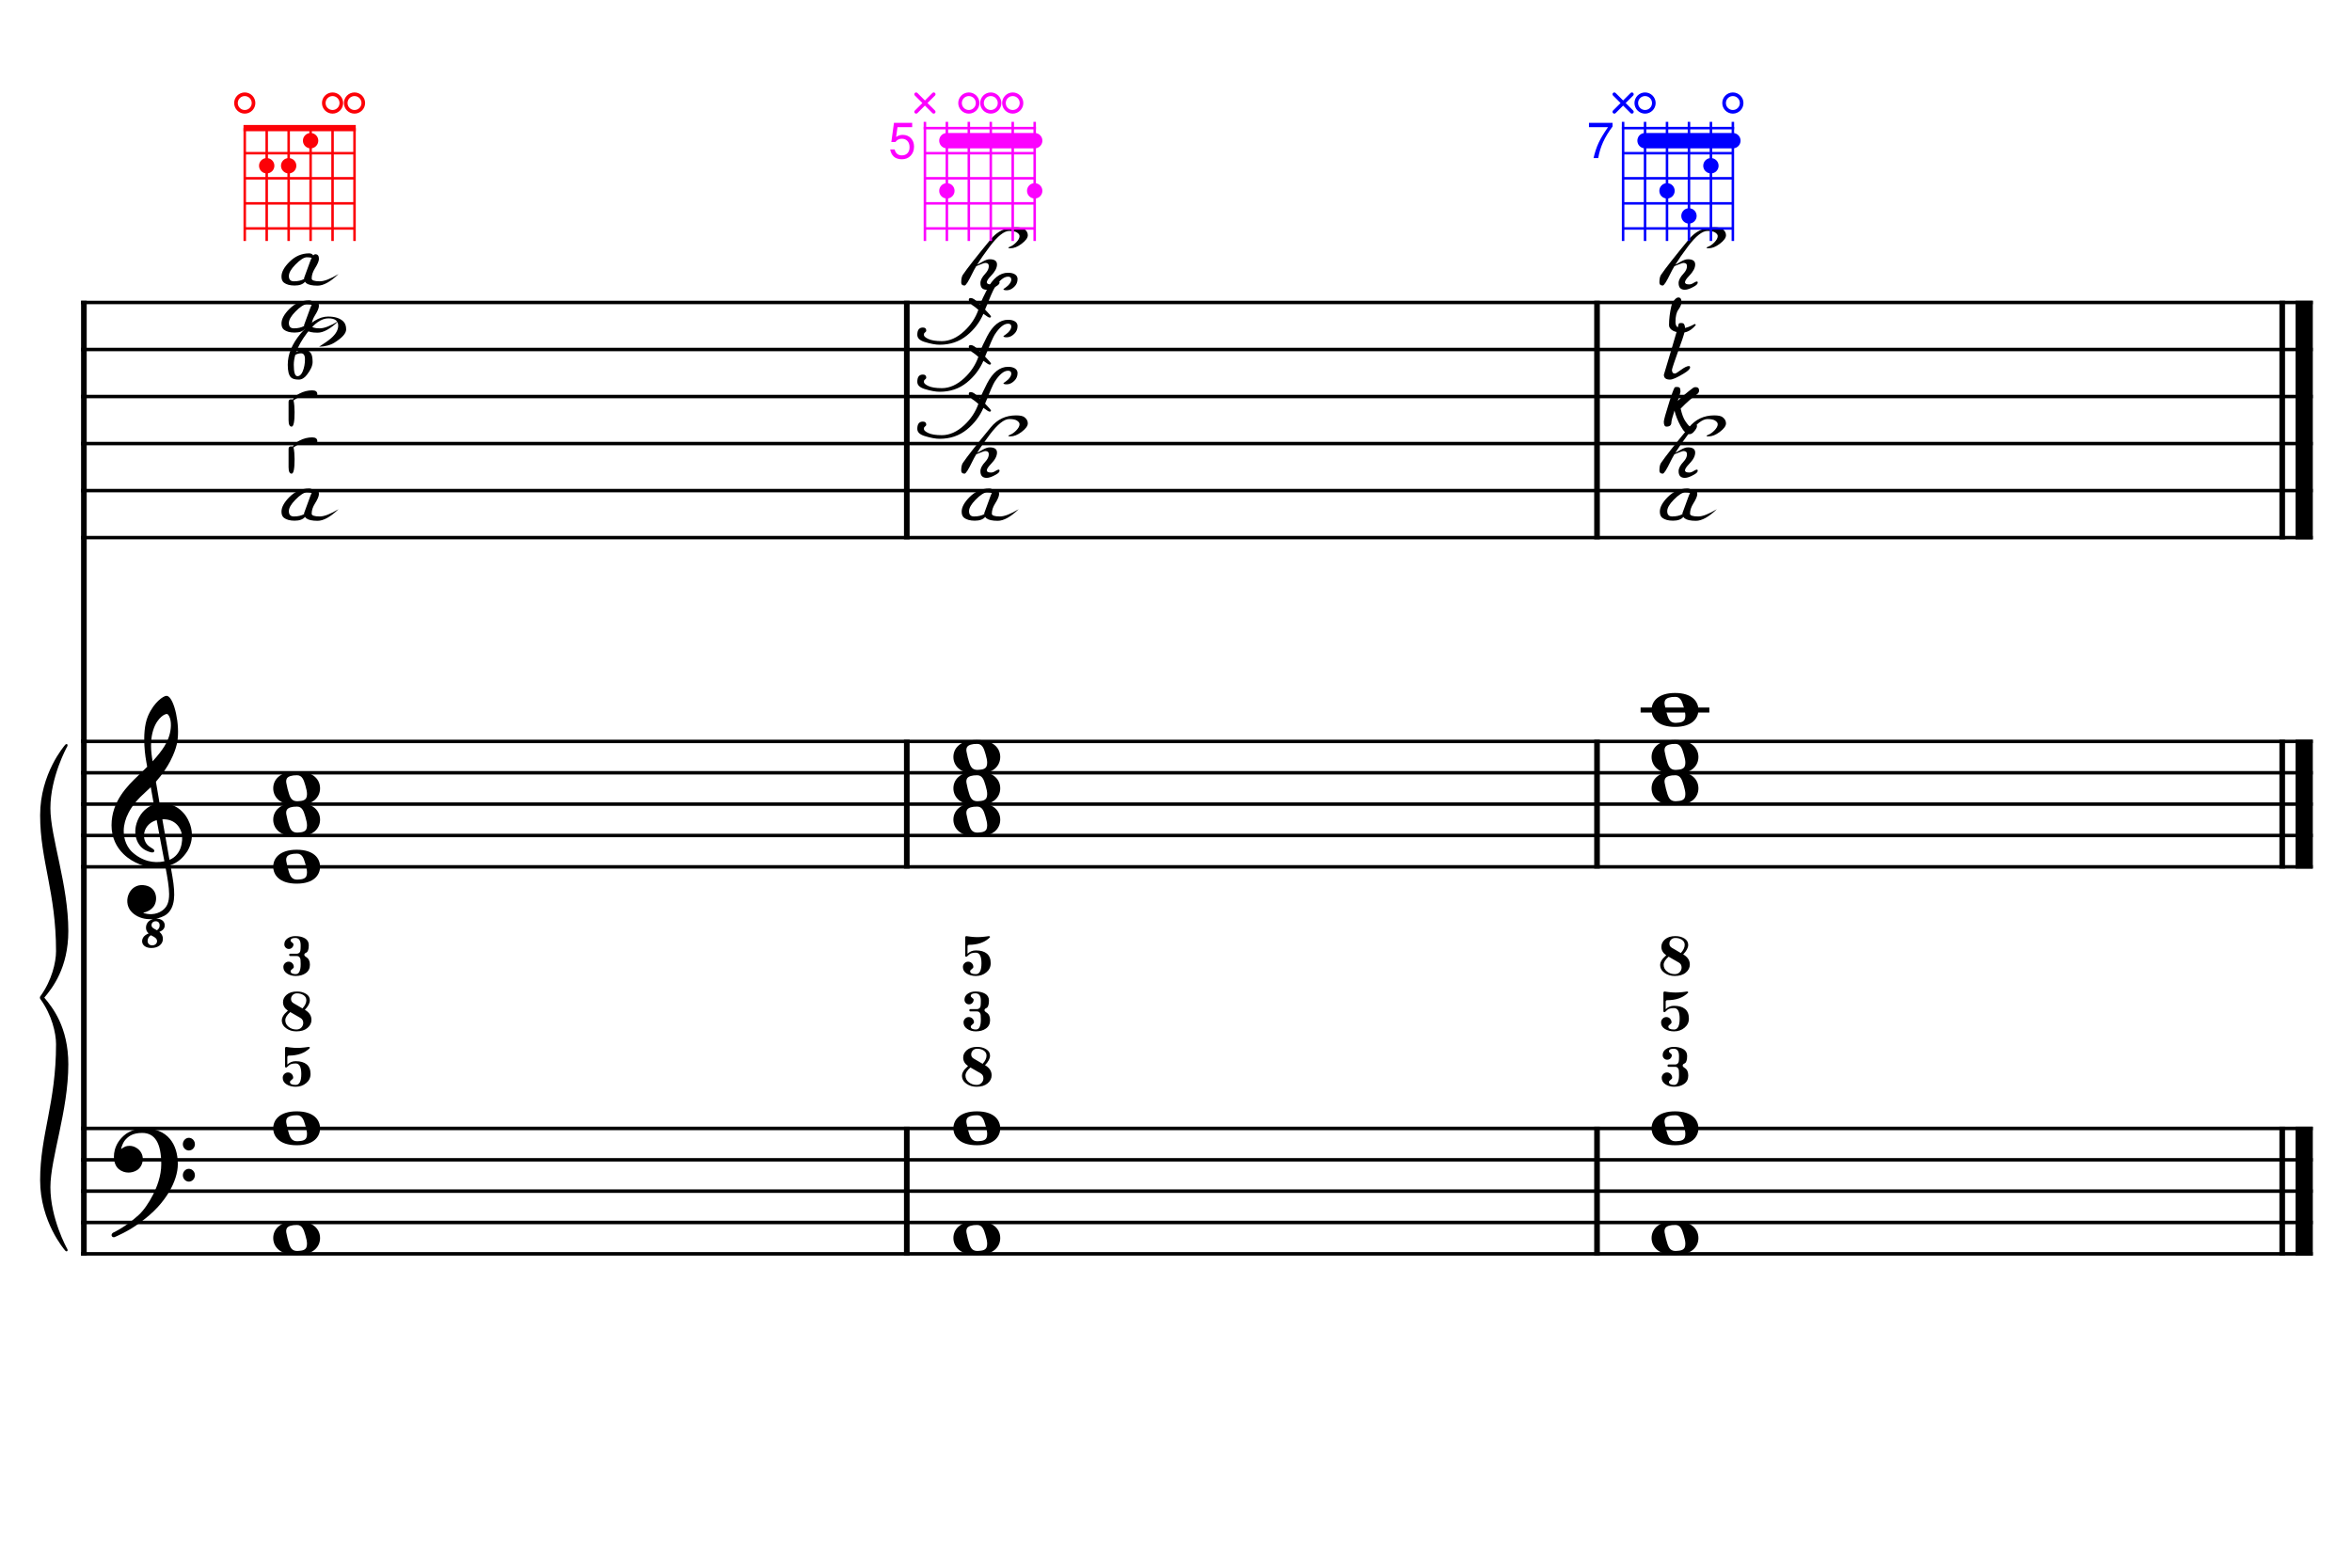 <?xml version="1.0" encoding="UTF-8" standalone="no"?>
<svg width="850.394px" height="566.929px" viewBox="0 0 850.394 566.929"
 xmlns="http://www.w3.org/2000/svg" xmlns:xlink="http://www.w3.org/1999/xlink" version="1.2" baseProfile="tiny">
<title>La Mineur (1)</title>
<desc>Generated by MuseScore 3.6.2</desc>
<polyline class="StaffLines" fill="none" stroke="#000000" stroke-width="1.25" stroke-linejoin="bevel" points="29.307,109.376 836.22,109.376"/>
<polyline class="StaffLines" fill="none" stroke="#000000" stroke-width="1.25" stroke-linejoin="bevel" points="29.307,126.384 836.22,126.384"/>
<polyline class="StaffLines" fill="none" stroke="#000000" stroke-width="1.25" stroke-linejoin="bevel" points="29.307,143.392 836.22,143.392"/>
<polyline class="StaffLines" fill="none" stroke="#000000" stroke-width="1.25" stroke-linejoin="bevel" points="29.307,160.4 836.22,160.4"/>
<polyline class="StaffLines" fill="none" stroke="#000000" stroke-width="1.25" stroke-linejoin="bevel" points="29.307,177.408 836.22,177.408"/>
<polyline class="StaffLines" fill="none" stroke="#000000" stroke-width="1.25" stroke-linejoin="bevel" points="29.307,194.415 836.22,194.415"/>
<polyline class="StaffLines" fill="none" stroke="#000000" stroke-width="1.25" stroke-linejoin="bevel" points="29.307,268.116 836.22,268.116"/>
<polyline class="StaffLines" fill="none" stroke="#000000" stroke-width="1.25" stroke-linejoin="bevel" points="29.307,279.455 836.22,279.455"/>
<polyline class="StaffLines" fill="none" stroke="#000000" stroke-width="1.25" stroke-linejoin="bevel" points="29.307,290.793 836.22,290.793"/>
<polyline class="StaffLines" fill="none" stroke="#000000" stroke-width="1.25" stroke-linejoin="bevel" points="29.307,302.132 836.22,302.132"/>
<polyline class="StaffLines" fill="none" stroke="#000000" stroke-width="1.25" stroke-linejoin="bevel" points="29.307,313.471 836.22,313.471"/>
<polyline class="StaffLines" fill="none" stroke="#000000" stroke-width="1.25" stroke-linejoin="bevel" points="29.307,408.076 836.22,408.076"/>
<polyline class="StaffLines" fill="none" stroke="#000000" stroke-width="1.25" stroke-linejoin="bevel" points="29.307,419.415 836.22,419.415"/>
<polyline class="StaffLines" fill="none" stroke="#000000" stroke-width="1.25" stroke-linejoin="bevel" points="29.307,430.753 836.22,430.753"/>
<polyline class="StaffLines" fill="none" stroke="#000000" stroke-width="1.25" stroke-linejoin="bevel" points="29.307,442.092 836.22,442.092"/>
<polyline class="StaffLines" fill="none" stroke="#000000" stroke-width="1.25" stroke-linejoin="bevel" points="29.307,453.43 836.22,453.43"/>
<polyline class="BarLine" fill="none" stroke="#000000" stroke-width="2.04" stroke-linejoin="bevel" points="30.328,407.453 30.328,454.054"/>
<polyline class="BarLine" fill="none" stroke="#000000" stroke-width="2.04" stroke-linejoin="bevel" points="327.863,407.453 327.863,454.054"/>
<polyline class="BarLine" fill="none" stroke="#000000" stroke-width="2.04" stroke-linejoin="bevel" points="577.42,407.453 577.42,454.054"/>
<polyline class="BarLine" fill="none" stroke="#000000" stroke-width="2.04" stroke-linejoin="bevel" points="825.165,407.453 825.165,454.054"/>
<polyline class="BarLine" fill="none" stroke="#000000" stroke-width="6.24" stroke-linejoin="bevel" points="833.102,407.453 833.102,454.054"/>
<polyline class="BarLine" fill="none" stroke="#000000" stroke-width="2.04" stroke-linejoin="bevel" points="30.328,267.493 30.328,408.076"/>
<polyline class="BarLine" fill="none" stroke="#000000" stroke-width="2.04" stroke-linejoin="bevel" points="327.863,267.493 327.863,314.094"/>
<polyline class="BarLine" fill="none" stroke="#000000" stroke-width="2.04" stroke-linejoin="bevel" points="577.42,267.493 577.42,314.094"/>
<polyline class="BarLine" fill="none" stroke="#000000" stroke-width="2.04" stroke-linejoin="bevel" points="825.165,267.493 825.165,314.094"/>
<polyline class="BarLine" fill="none" stroke="#000000" stroke-width="6.24" stroke-linejoin="bevel" points="833.102,267.493 833.102,314.094"/>
<polyline class="BarLine" fill="none" stroke="#000000" stroke-width="2.04" stroke-linejoin="bevel" points="30.328,108.752 30.328,268.116"/>
<polyline class="BarLine" fill="none" stroke="#000000" stroke-width="2.04" stroke-linejoin="bevel" points="327.863,108.752 327.863,195.039"/>
<polyline class="BarLine" fill="none" stroke="#000000" stroke-width="2.04" stroke-linejoin="bevel" points="577.42,108.752 577.42,195.039"/>
<polyline class="BarLine" fill="none" stroke="#000000" stroke-width="2.04" stroke-linejoin="bevel" points="825.165,108.752 825.165,195.039"/>
<polyline class="BarLine" fill="none" stroke="#000000" stroke-width="6.24" stroke-linejoin="bevel" points="833.102,108.752 833.102,195.039"/>
<polyline class="LedgerLine" fill="none" stroke="#000000" stroke-width="1.81" stroke-linejoin="bevel" points="593.181,256.778 618.034,256.778"/>
<path class="Note" transform="matrix(0.454,0,0,0.454,98.788,447.761)" d="M18.7,-13.6 C4.9,-13.6 0,-6.6 0,-0.1 C0,6.4 4.9,13.4 18.7,13.4 C32.5,13.4 37.3,6.4 37.3,-0.1 C37.3,-6.6 32.5,-13.6 18.7,-13.6 M10.4,-4.5 C10.3,-4.9 10.3,-5.3 10.3,-5.7 C10.3,-6.5 10.5,-7.3 10.9,-8 C11.6,-9 12.8,-9.7 14.3,-10 C15.6,-10.3 16.3,-10.5 18.9,-10.5 L19,-10.5 C23,-10.5 24.3,-6.8 25.4,-3 L25.7,-2 C26.5,0.6 26.9,2.8 26.9,4.5 C26.9,5.7 26.7,6.8 26.3,7.6 C25.7,8.7 24.7,9.4 23,9.8 C22.1,10 20.6,10.1 20.6,10.1 C20.1,10.1 19.7,10.2 19.3,10.2 C16.1,10.2 14.1,9 12.7,4.7 C11.5,1 11.3,-0.1 10.4,-4.5"/>
<path class="Note" transform="matrix(0.454,0,0,0.454,98.788,408.076)" d="M18.7,-13.6 C4.9,-13.6 0,-6.6 0,-0.1 C0,6.4 4.9,13.4 18.7,13.4 C32.5,13.4 37.3,6.4 37.3,-0.1 C37.3,-6.6 32.5,-13.6 18.7,-13.6 M10.4,-4.5 C10.3,-4.9 10.3,-5.3 10.3,-5.7 C10.3,-6.5 10.5,-7.3 10.9,-8 C11.6,-9 12.8,-9.7 14.3,-10 C15.6,-10.3 16.3,-10.5 18.9,-10.5 L19,-10.5 C23,-10.5 24.3,-6.8 25.4,-3 L25.7,-2 C26.5,0.6 26.9,2.8 26.9,4.5 C26.9,5.7 26.7,6.8 26.3,7.6 C25.7,8.7 24.7,9.4 23,9.8 C22.1,10 20.6,10.1 20.6,10.1 C20.1,10.1 19.7,10.2 19.3,10.2 C16.1,10.2 14.1,9 12.7,4.7 C11.5,1 11.3,-0.1 10.4,-4.5"/>
<path class="Note" transform="matrix(0.454,0,0,0.454,344.713,447.761)" d="M18.7,-13.6 C4.9,-13.6 0,-6.6 0,-0.1 C0,6.4 4.9,13.4 18.7,13.4 C32.5,13.4 37.3,6.4 37.3,-0.1 C37.3,-6.6 32.5,-13.6 18.7,-13.6 M10.4,-4.5 C10.3,-4.9 10.3,-5.3 10.3,-5.7 C10.3,-6.5 10.5,-7.3 10.9,-8 C11.6,-9 12.8,-9.7 14.3,-10 C15.6,-10.3 16.3,-10.5 18.9,-10.5 L19,-10.5 C23,-10.5 24.3,-6.8 25.4,-3 L25.7,-2 C26.5,0.6 26.9,2.8 26.9,4.5 C26.9,5.7 26.7,6.8 26.3,7.6 C25.7,8.7 24.7,9.4 23,9.8 C22.1,10 20.6,10.1 20.6,10.1 C20.1,10.1 19.7,10.2 19.3,10.2 C16.1,10.2 14.1,9 12.7,4.7 C11.5,1 11.3,-0.1 10.4,-4.5"/>
<path class="Note" transform="matrix(0.454,0,0,0.454,344.713,408.076)" d="M18.7,-13.6 C4.9,-13.6 0,-6.6 0,-0.1 C0,6.4 4.9,13.4 18.7,13.4 C32.5,13.4 37.3,6.4 37.3,-0.1 C37.3,-6.6 32.5,-13.6 18.7,-13.6 M10.4,-4.5 C10.3,-4.9 10.3,-5.3 10.3,-5.7 C10.3,-6.5 10.5,-7.3 10.9,-8 C11.6,-9 12.8,-9.7 14.3,-10 C15.6,-10.3 16.3,-10.5 18.9,-10.5 L19,-10.5 C23,-10.5 24.3,-6.8 25.4,-3 L25.7,-2 C26.5,0.6 26.9,2.8 26.9,4.5 C26.9,5.7 26.7,6.8 26.3,7.6 C25.7,8.7 24.7,9.4 23,9.8 C22.1,10 20.6,10.1 20.6,10.1 C20.1,10.1 19.7,10.2 19.3,10.2 C16.1,10.2 14.1,9 12.7,4.7 C11.5,1 11.3,-0.1 10.4,-4.5"/>
<path class="Note" transform="matrix(0.454,0,0,0.454,597.149,447.761)" d="M18.7,-13.6 C4.9,-13.6 0,-6.6 0,-0.1 C0,6.4 4.9,13.4 18.7,13.4 C32.5,13.4 37.3,6.4 37.3,-0.1 C37.3,-6.6 32.5,-13.6 18.7,-13.6 M10.4,-4.5 C10.3,-4.9 10.3,-5.3 10.3,-5.7 C10.3,-6.5 10.5,-7.3 10.9,-8 C11.6,-9 12.8,-9.7 14.3,-10 C15.6,-10.3 16.3,-10.5 18.9,-10.5 L19,-10.5 C23,-10.5 24.3,-6.8 25.4,-3 L25.7,-2 C26.5,0.6 26.9,2.8 26.9,4.5 C26.9,5.7 26.7,6.8 26.3,7.6 C25.7,8.7 24.7,9.4 23,9.8 C22.1,10 20.6,10.1 20.6,10.1 C20.1,10.1 19.7,10.2 19.3,10.2 C16.1,10.2 14.1,9 12.7,4.7 C11.5,1 11.3,-0.1 10.4,-4.5"/>
<path class="Note" transform="matrix(0.454,0,0,0.454,597.149,408.076)" d="M18.7,-13.6 C4.9,-13.6 0,-6.6 0,-0.1 C0,6.4 4.9,13.4 18.7,13.4 C32.5,13.4 37.3,6.4 37.3,-0.1 C37.3,-6.6 32.5,-13.6 18.7,-13.6 M10.4,-4.5 C10.3,-4.9 10.3,-5.3 10.3,-5.7 C10.3,-6.5 10.5,-7.3 10.9,-8 C11.6,-9 12.8,-9.7 14.3,-10 C15.6,-10.3 16.3,-10.5 18.9,-10.5 L19,-10.5 C23,-10.5 24.3,-6.8 25.4,-3 L25.7,-2 C26.5,0.6 26.9,2.8 26.9,4.5 C26.9,5.7 26.7,6.8 26.3,7.6 C25.7,8.7 24.7,9.4 23,9.8 C22.1,10 20.6,10.1 20.6,10.1 C20.1,10.1 19.7,10.2 19.3,10.2 C16.1,10.2 14.1,9 12.7,4.7 C11.5,1 11.3,-0.1 10.4,-4.5"/>
<path class="Note" transform="matrix(0.454,0,0,0.454,98.788,313.471)" d="M18.7,-13.6 C4.9,-13.6 0,-6.6 0,-0.1 C0,6.4 4.9,13.4 18.7,13.4 C32.5,13.4 37.3,6.4 37.3,-0.1 C37.3,-6.6 32.5,-13.6 18.7,-13.6 M10.4,-4.5 C10.3,-4.9 10.3,-5.3 10.3,-5.7 C10.3,-6.5 10.5,-7.3 10.9,-8 C11.6,-9 12.8,-9.7 14.3,-10 C15.6,-10.3 16.3,-10.5 18.9,-10.5 L19,-10.5 C23,-10.5 24.3,-6.8 25.4,-3 L25.7,-2 C26.5,0.6 26.9,2.8 26.9,4.5 C26.9,5.7 26.7,6.8 26.3,7.6 C25.7,8.7 24.7,9.4 23,9.8 C22.1,10 20.6,10.1 20.6,10.1 C20.1,10.1 19.7,10.2 19.3,10.2 C16.1,10.2 14.1,9 12.7,4.7 C11.5,1 11.3,-0.1 10.4,-4.5"/>
<path class="Note" transform="matrix(0.454,0,0,0.454,98.788,296.463)" d="M18.7,-13.6 C4.9,-13.6 0,-6.6 0,-0.1 C0,6.4 4.9,13.4 18.7,13.4 C32.5,13.4 37.3,6.4 37.3,-0.1 C37.3,-6.6 32.5,-13.6 18.7,-13.6 M10.4,-4.5 C10.3,-4.9 10.3,-5.3 10.3,-5.7 C10.3,-6.5 10.5,-7.3 10.9,-8 C11.6,-9 12.8,-9.7 14.3,-10 C15.6,-10.3 16.3,-10.5 18.9,-10.5 L19,-10.5 C23,-10.5 24.3,-6.8 25.4,-3 L25.7,-2 C26.5,0.6 26.9,2.8 26.9,4.5 C26.9,5.7 26.7,6.8 26.3,7.6 C25.7,8.7 24.7,9.4 23,9.8 C22.1,10 20.6,10.1 20.6,10.1 C20.1,10.1 19.7,10.2 19.3,10.2 C16.1,10.2 14.1,9 12.7,4.7 C11.5,1 11.3,-0.1 10.4,-4.5"/>
<path class="Note" transform="matrix(0.454,0,0,0.454,98.788,285.124)" d="M18.7,-13.6 C4.9,-13.6 0,-6.6 0,-0.1 C0,6.4 4.9,13.4 18.7,13.4 C32.5,13.4 37.3,6.4 37.3,-0.1 C37.3,-6.6 32.5,-13.6 18.7,-13.6 M10.4,-4.5 C10.3,-4.9 10.3,-5.3 10.3,-5.7 C10.3,-6.5 10.5,-7.3 10.9,-8 C11.6,-9 12.8,-9.7 14.3,-10 C15.6,-10.3 16.3,-10.5 18.9,-10.5 L19,-10.5 C23,-10.5 24.3,-6.8 25.4,-3 L25.7,-2 C26.5,0.6 26.9,2.8 26.9,4.5 C26.9,5.7 26.7,6.8 26.3,7.6 C25.7,8.7 24.7,9.4 23,9.8 C22.1,10 20.6,10.1 20.6,10.1 C20.1,10.1 19.7,10.2 19.3,10.2 C16.1,10.2 14.1,9 12.7,4.7 C11.5,1 11.3,-0.1 10.4,-4.5"/>
<path class="Note" transform="matrix(0.454,0,0,0.454,344.713,296.463)" d="M18.7,-13.6 C4.9,-13.6 0,-6.6 0,-0.1 C0,6.4 4.9,13.4 18.7,13.4 C32.5,13.4 37.3,6.4 37.3,-0.1 C37.3,-6.6 32.5,-13.6 18.7,-13.6 M10.4,-4.5 C10.3,-4.9 10.3,-5.3 10.3,-5.7 C10.3,-6.5 10.5,-7.3 10.9,-8 C11.6,-9 12.8,-9.7 14.3,-10 C15.6,-10.3 16.3,-10.5 18.9,-10.5 L19,-10.5 C23,-10.5 24.3,-6.8 25.4,-3 L25.7,-2 C26.5,0.6 26.9,2.8 26.9,4.5 C26.9,5.7 26.7,6.8 26.3,7.6 C25.7,8.7 24.7,9.4 23,9.8 C22.1,10 20.6,10.1 20.6,10.1 C20.1,10.1 19.7,10.2 19.3,10.2 C16.1,10.2 14.1,9 12.7,4.7 C11.5,1 11.3,-0.1 10.4,-4.5"/>
<path class="Note" transform="matrix(0.454,0,0,0.454,344.713,285.124)" d="M18.7,-13.6 C4.9,-13.6 0,-6.6 0,-0.1 C0,6.4 4.9,13.4 18.7,13.4 C32.5,13.4 37.3,6.4 37.3,-0.1 C37.3,-6.6 32.5,-13.6 18.7,-13.6 M10.4,-4.5 C10.3,-4.9 10.3,-5.3 10.3,-5.7 C10.3,-6.5 10.5,-7.3 10.9,-8 C11.6,-9 12.8,-9.7 14.3,-10 C15.6,-10.3 16.3,-10.5 18.9,-10.5 L19,-10.5 C23,-10.5 24.3,-6.8 25.4,-3 L25.7,-2 C26.5,0.6 26.9,2.8 26.9,4.5 C26.9,5.7 26.7,6.8 26.3,7.6 C25.7,8.7 24.7,9.4 23,9.8 C22.1,10 20.6,10.1 20.6,10.1 C20.1,10.1 19.7,10.2 19.3,10.2 C16.1,10.2 14.1,9 12.7,4.7 C11.5,1 11.3,-0.1 10.4,-4.5"/>
<path class="Note" transform="matrix(0.454,0,0,0.454,344.713,273.786)" d="M18.7,-13.6 C4.9,-13.6 0,-6.6 0,-0.1 C0,6.4 4.9,13.4 18.7,13.4 C32.5,13.4 37.3,6.4 37.3,-0.1 C37.3,-6.6 32.5,-13.6 18.7,-13.6 M10.4,-4.5 C10.3,-4.9 10.3,-5.3 10.3,-5.7 C10.3,-6.5 10.5,-7.3 10.9,-8 C11.6,-9 12.8,-9.7 14.3,-10 C15.6,-10.3 16.3,-10.5 18.9,-10.5 L19,-10.5 C23,-10.5 24.3,-6.8 25.4,-3 L25.7,-2 C26.5,0.6 26.9,2.8 26.9,4.5 C26.9,5.7 26.7,6.8 26.3,7.6 C25.7,8.7 24.7,9.4 23,9.8 C22.1,10 20.6,10.1 20.6,10.1 C20.1,10.1 19.7,10.2 19.3,10.2 C16.1,10.2 14.1,9 12.7,4.7 C11.5,1 11.3,-0.1 10.4,-4.5"/>
<path class="Note" transform="matrix(0.454,0,0,0.454,597.149,285.124)" d="M18.7,-13.6 C4.9,-13.6 0,-6.6 0,-0.1 C0,6.4 4.9,13.4 18.7,13.4 C32.5,13.4 37.3,6.4 37.3,-0.1 C37.3,-6.6 32.5,-13.6 18.7,-13.6 M10.4,-4.5 C10.3,-4.9 10.3,-5.3 10.3,-5.7 C10.3,-6.5 10.5,-7.3 10.9,-8 C11.6,-9 12.8,-9.7 14.3,-10 C15.6,-10.3 16.3,-10.5 18.9,-10.5 L19,-10.5 C23,-10.5 24.3,-6.8 25.4,-3 L25.7,-2 C26.5,0.6 26.9,2.8 26.9,4.5 C26.9,5.7 26.7,6.8 26.3,7.6 C25.7,8.7 24.7,9.4 23,9.8 C22.1,10 20.6,10.1 20.6,10.1 C20.1,10.1 19.7,10.2 19.3,10.2 C16.1,10.2 14.1,9 12.7,4.7 C11.5,1 11.3,-0.1 10.4,-4.5"/>
<path class="Note" transform="matrix(0.454,0,0,0.454,597.149,273.786)" d="M18.7,-13.6 C4.9,-13.6 0,-6.6 0,-0.1 C0,6.4 4.9,13.4 18.7,13.4 C32.5,13.4 37.3,6.4 37.3,-0.1 C37.3,-6.6 32.5,-13.6 18.7,-13.6 M10.4,-4.5 C10.3,-4.9 10.3,-5.3 10.3,-5.7 C10.3,-6.5 10.5,-7.3 10.9,-8 C11.6,-9 12.8,-9.7 14.3,-10 C15.6,-10.3 16.3,-10.5 18.9,-10.5 L19,-10.5 C23,-10.5 24.3,-6.8 25.4,-3 L25.7,-2 C26.5,0.6 26.9,2.8 26.9,4.5 C26.9,5.7 26.7,6.8 26.3,7.6 C25.7,8.7 24.7,9.4 23,9.8 C22.1,10 20.6,10.1 20.6,10.1 C20.1,10.1 19.7,10.2 19.3,10.2 C16.1,10.2 14.1,9 12.7,4.7 C11.5,1 11.3,-0.1 10.4,-4.5"/>
<path class="Note" transform="matrix(0.454,0,0,0.454,597.149,256.778)" d="M18.7,-13.6 C4.9,-13.6 0,-6.6 0,-0.1 C0,6.4 4.9,13.4 18.7,13.4 C32.5,13.4 37.3,6.4 37.3,-0.1 C37.3,-6.6 32.5,-13.6 18.7,-13.6 M10.4,-4.5 C10.3,-4.9 10.3,-5.3 10.3,-5.7 C10.3,-6.5 10.5,-7.3 10.9,-8 C11.6,-9 12.8,-9.7 14.3,-10 C15.6,-10.3 16.3,-10.5 18.9,-10.5 L19,-10.5 C23,-10.5 24.3,-6.8 25.4,-3 L25.7,-2 C26.5,0.6 26.9,2.8 26.9,4.5 C26.9,5.7 26.7,6.8 26.3,7.6 C25.7,8.7 24.7,9.4 23,9.8 C22.1,10 20.6,10.1 20.6,10.1 C20.1,10.1 19.7,10.2 19.3,10.2 C16.1,10.2 14.1,9 12.7,4.7 C11.5,1 11.3,-0.1 10.4,-4.5"/>
<path class="Note" d="M113.992,176.976 C114.875,176.976 115.317,177.53 115.317,178.638 C115.317,179.417 114.83,180.577 113.857,182.12 C113.078,183.362 112.689,184.575 112.689,185.758 C112.689,186.432 113.67,186.769 115.631,186.769 C117.249,186.769 119.502,185.893 122.392,184.141 C119.487,186.941 116.964,188.341 114.823,188.341 C112.891,188.341 111.543,188.049 110.78,187.465 C110.585,187.316 110.42,187.136 110.286,186.926 C109.537,187.84 108.287,188.296 106.535,188.296 C104.858,188.296 103.57,187.952 102.671,187.263 C102.072,186.799 101.773,186.058 101.773,185.039 C101.773,183.422 102.731,181.655 104.648,179.739 C106.699,177.687 109.073,176.662 111.768,176.662 C112.442,176.662 112.936,176.909 113.25,177.403 C113.505,177.118 113.752,176.976 113.992,176.976 M109.971,185.915 C109.956,185.796 109.949,185.676 109.949,185.556 C109.949,185.496 110.712,183.407 112.24,179.289 C112.389,178.885 112.539,178.541 112.689,178.256 C112.105,178.136 111.528,178.077 110.959,178.077 C109.911,178.077 108.519,178.968 106.782,180.749 C105.224,182.337 104.446,183.707 104.446,184.86 C104.446,186.133 105.052,186.769 106.265,186.769 C107.733,186.769 108.968,186.484 109.971,185.915"/>
<path class="Note" d="M113.992,108.944 C114.875,108.944 115.317,109.499 115.317,110.607 C115.317,111.385 114.83,112.546 113.857,114.088 C113.078,115.331 112.689,116.544 112.689,117.727 C112.689,118.401 113.67,118.737 115.631,118.737 C117.249,118.737 119.502,117.861 122.392,116.11 C119.487,118.91 116.964,120.31 114.823,120.31 C112.891,120.31 111.543,120.018 110.78,119.434 C110.585,119.284 110.42,119.104 110.286,118.895 C109.537,119.808 108.287,120.265 106.535,120.265 C104.858,120.265 103.57,119.92 102.671,119.232 C102.072,118.767 101.773,118.026 101.773,117.008 C101.773,115.391 102.731,113.624 104.648,111.707 C106.699,109.656 109.073,108.63 111.768,108.63 C112.442,108.63 112.936,108.877 113.25,109.371 C113.505,109.087 113.752,108.944 113.992,108.944 M109.971,117.884 C109.956,117.764 109.949,117.644 109.949,117.525 C109.949,117.465 110.712,115.376 112.24,111.258 C112.389,110.854 112.539,110.509 112.689,110.225 C112.105,110.105 111.528,110.045 110.959,110.045 C109.911,110.045 108.519,110.936 106.782,112.718 C105.224,114.305 104.446,115.675 104.446,116.828 C104.446,118.101 105.052,118.737 106.265,118.737 C107.733,118.737 108.968,118.453 109.971,117.884"/>
<path class="Note" d="M105.434,171.288 C104.7,171.288 104.334,170.502 104.334,168.93 L104.334,162.349 C104.334,161.72 104.64,161.406 105.254,161.406 C105.524,161.406 105.726,161.428 105.861,161.473 C106.34,160.634 107.126,159.931 108.219,159.362 C109.747,158.568 111.296,158.171 112.869,158.171 C114.111,158.171 114.733,158.635 114.733,159.564 C114.733,160.342 114.314,160.732 113.475,160.732 C112.876,160.732 112.307,160.597 111.768,160.327 C111.289,160.088 110.78,159.968 110.241,159.968 C109.312,159.968 107.942,160.575 106.13,161.787 C106.385,163 106.512,164.415 106.512,166.033 C106.512,169.536 106.153,171.288 105.434,171.288"/>
<path class="Note" d="M113.992,91.937 C114.875,91.937 115.317,92.491 115.317,93.599 C115.317,94.377 114.83,95.538 113.857,97.08 C113.078,98.323 112.689,99.536 112.689,100.719 C112.689,101.393 113.67,101.73 115.631,101.73 C117.249,101.73 119.502,100.854 122.392,99.102 C119.487,101.902 116.964,103.302 114.823,103.302 C112.891,103.302 111.543,103.01 110.78,102.426 C110.585,102.276 110.42,102.096 110.286,101.887 C109.537,102.8 108.287,103.257 106.535,103.257 C104.858,103.257 103.57,102.913 102.671,102.224 C102.072,101.76 101.773,101.018 101.773,100 C101.773,98.383 102.731,96.616 104.648,94.699 C106.699,92.648 109.073,91.622 111.768,91.622 C112.442,91.622 112.936,91.869 113.25,92.363 C113.505,92.079 113.752,91.937 113.992,91.937 M109.971,100.876 C109.956,100.756 109.949,100.636 109.949,100.517 C109.949,100.457 110.712,98.368 112.24,94.25 C112.389,93.846 112.539,93.501 112.689,93.217 C112.105,93.097 111.528,93.037 110.959,93.037 C109.911,93.037 108.519,93.928 106.782,95.71 C105.224,97.297 104.446,98.667 104.446,99.82 C104.446,101.093 105.052,101.73 106.265,101.73 C107.733,101.73 108.968,101.445 109.971,100.876"/>
<path class="Note" d="M105.434,154.281 C104.7,154.281 104.334,153.494 104.334,151.922 L104.334,145.341 C104.334,144.712 104.64,144.398 105.254,144.398 C105.524,144.398 105.726,144.42 105.861,144.465 C106.34,143.627 107.126,142.923 108.219,142.354 C109.747,141.56 111.296,141.163 112.869,141.163 C114.111,141.163 114.733,141.628 114.733,142.556 C114.733,143.335 114.314,143.724 113.475,143.724 C112.876,143.724 112.307,143.589 111.768,143.32 C111.289,143.08 110.78,142.96 110.241,142.96 C109.312,142.96 107.942,143.567 106.13,144.78 C106.385,145.992 106.512,147.408 106.512,149.025 C106.512,152.529 106.153,154.281 105.434,154.281"/>
<path class="Note" d="M115.362,125.391 C117.383,124.118 118.851,123.077 119.764,122.269 C121.441,120.786 122.28,119.289 122.28,117.777 C122.28,116.01 121.097,115.126 118.731,115.126 C116.245,115.126 113.655,116.916 110.959,120.494 C109.133,122.92 107.837,125.211 107.074,127.367 C108.017,126.753 109.013,126.447 110.061,126.447 C111.049,126.447 111.835,126.888 112.419,127.772 C112.824,128.386 113.026,129.434 113.026,130.916 C113.026,132.249 112.322,133.814 110.915,135.611 C110.046,136.719 109.08,137.273 108.017,137.273 C106.669,137.273 105.726,137.003 105.187,136.464 C104.423,135.7 104.042,134.188 104.042,131.927 C104.042,128.124 105.576,124.38 108.646,120.697 C112.105,116.549 115.422,114.475 118.596,114.475 C121.052,114.475 122.886,115.051 124.099,116.204 C124.803,116.878 125.155,117.851 125.155,119.124 C125.155,120.547 123.755,122.134 120.955,123.886 C119.487,124.814 117.623,125.316 115.362,125.391 M106.782,128.311 C106.407,129.569 106.22,130.774 106.22,131.927 C106.22,134.667 106.654,136.037 107.523,136.037 C108.347,136.037 108.99,135.453 109.455,134.285 C109.994,132.968 110.263,131.508 110.263,129.905 C110.263,128.483 109.792,127.772 108.848,127.772 C108.189,127.772 107.5,127.951 106.782,128.311"/>
<path class="Note" d="M359.917,176.976 C360.8,176.976 361.242,177.53 361.242,178.638 C361.242,179.417 360.755,180.577 359.782,182.12 C359.003,183.362 358.614,184.575 358.614,185.758 C358.614,186.432 359.595,186.769 361.556,186.769 C363.173,186.769 365.427,185.893 368.317,184.141 C365.412,186.941 362.889,188.341 360.748,188.341 C358.816,188.341 357.468,188.049 356.705,187.465 C356.51,187.316 356.345,187.136 356.211,186.926 C355.462,187.84 354.212,188.296 352.46,188.296 C350.782,188.296 349.495,187.952 348.596,187.263 C347.997,186.799 347.698,186.058 347.698,185.039 C347.698,183.422 348.656,181.655 350.573,179.739 C352.624,177.687 354.998,176.662 357.693,176.662 C358.367,176.662 358.861,176.909 359.175,177.403 C359.43,177.118 359.677,176.976 359.917,176.976 M355.896,185.915 C355.881,185.796 355.874,185.676 355.874,185.556 C355.874,185.496 356.637,183.407 358.165,179.289 C358.314,178.885 358.464,178.541 358.614,178.256 C358.03,178.136 357.453,178.077 356.884,178.077 C355.836,178.077 354.444,178.968 352.707,180.749 C351.149,182.337 350.371,183.707 350.371,184.86 C350.371,186.133 350.977,186.769 352.19,186.769 C353.657,186.769 354.893,186.484 355.896,185.915"/>
<path class="Note" d="M362.792,104.542 C363.63,103.973 364.237,103.501 364.611,103.127 C365.3,102.393 365.644,101.72 365.644,101.106 C365.644,100.402 365.255,100.05 364.476,100.05 C362.964,100.05 361.347,101.383 359.625,104.048 C359.101,104.857 357.948,107.492 356.166,111.954 C357.588,113.422 358.299,114.253 358.299,114.447 C358.299,114.717 358.127,114.852 357.783,114.852 C357.513,114.852 356.772,114.395 355.559,113.482 C354.241,116.551 352.242,119.172 349.562,121.343 C346.822,123.559 343.55,124.667 339.747,124.667 C338.294,124.667 336.475,124.33 334.289,123.656 C332.537,123.117 331.661,122.256 331.661,121.073 C331.661,119.321 332.335,118.445 333.682,118.445 C334.491,118.445 334.895,118.82 334.895,119.569 C334.895,119.808 334.708,120.063 334.334,120.332 C334.139,120.467 334.042,120.729 334.042,121.118 C334.042,121.583 334.558,122.062 335.591,122.556 C336.714,123.095 338.362,123.364 340.533,123.364 C343.333,123.364 346.036,122.152 348.641,119.726 C351.007,117.525 352.707,114.964 353.74,112.044 C353.336,111.715 352.901,111.355 352.437,110.966 C351,110.112 350.281,109.236 350.281,108.338 C350.281,107.964 350.528,107.777 351.022,107.777 C351.681,107.777 352.572,108.338 353.695,109.461 C353.934,109.701 354.159,109.925 354.369,110.135 C354.893,108.697 355.731,106.871 356.884,104.654 C358.966,100.641 361.496,98.635 364.476,98.635 C365.539,98.635 366.378,98.837 366.992,99.241 C367.606,99.646 367.913,100.2 367.913,100.903 C367.913,102.027 367.501,102.977 366.677,103.756 C365.824,104.565 364.933,104.969 364.004,104.969 C363.196,104.969 362.792,104.827 362.792,104.542"/>
<path class="Note" d="M348.754,171.288 C347.945,171.288 347.541,170.922 347.541,170.188 C347.541,168.945 347.728,168.032 348.102,167.448 C349.659,165.142 353.044,160.829 358.254,154.51 C360.605,151.65 363.638,150.22 367.351,150.22 C368.789,150.22 369.784,150.422 370.338,150.827 C371.192,151.455 371.619,152.212 371.619,153.095 C371.619,154.023 370.87,155.057 369.373,156.195 C367.95,157.273 366.602,157.812 365.33,157.812 C364.836,157.812 364.588,157.759 364.588,157.655 C364.588,157.505 364.828,157.348 365.307,157.183 C365.951,156.943 366.64,156.457 367.374,155.723 C368.212,154.869 368.631,154.098 368.631,153.41 C368.631,152.945 368.309,152.504 367.666,152.084 C367.097,151.725 366.176,151.545 364.903,151.545 C363.046,151.545 360.703,153.417 357.873,157.16 C355.986,159.661 354.459,161.862 353.291,163.764 C353.86,163.45 354.541,163.068 355.335,162.619 C356.308,162.064 357.146,161.787 357.85,161.787 C359.602,161.787 360.478,162.416 360.478,163.674 C360.478,164.917 359.759,166.28 358.322,167.762 C357.304,168.81 356.795,169.589 356.795,170.098 C356.795,170.622 357.304,170.884 358.322,170.884 C358.831,170.884 359.355,170.704 359.894,170.345 C360.433,170.001 360.83,169.828 361.085,169.828 C361.294,169.828 361.399,169.963 361.399,170.233 C361.399,170.667 360.98,171.124 360.141,171.603 C358.734,172.411 357.603,172.816 356.75,172.816 C355.237,172.816 354.481,172.007 354.481,170.39 C354.481,169.372 355.065,168.241 356.233,166.998 C357.087,166.085 357.513,165.179 357.513,164.281 C357.513,163.502 357.094,163.113 356.255,163.113 C355.926,163.113 354.833,163.502 352.976,164.281 C352.422,165.209 351.958,166.063 351.584,166.841 C350.161,169.806 349.218,171.288 348.754,171.288"/>
<path class="Note" d="M362.792,138.558 C363.63,137.989 364.237,137.517 364.611,137.143 C365.3,136.409 365.644,135.735 365.644,135.121 C365.644,134.418 365.255,134.066 364.476,134.066 C362.964,134.066 361.347,135.398 359.625,138.064 C359.101,138.872 357.948,141.508 356.166,145.97 C357.588,147.437 358.299,148.269 358.299,148.463 C358.299,148.733 358.127,148.867 357.783,148.867 C357.513,148.867 356.772,148.411 355.559,147.497 C354.241,150.567 352.242,153.187 349.562,155.359 C346.822,157.575 343.55,158.683 339.747,158.683 C338.294,158.683 336.475,158.346 334.289,157.672 C332.537,157.133 331.661,156.272 331.661,155.089 C331.661,153.337 332.335,152.461 333.682,152.461 C334.491,152.461 334.895,152.836 334.895,153.584 C334.895,153.824 334.708,154.078 334.334,154.348 C334.139,154.483 334.042,154.745 334.042,155.134 C334.042,155.598 334.558,156.077 335.591,156.572 C336.714,157.111 338.362,157.38 340.533,157.38 C343.333,157.38 346.036,156.167 348.641,153.741 C351.007,151.54 352.707,148.98 353.74,146.06 C353.336,145.73 352.901,145.371 352.437,144.982 C351,144.128 350.281,143.252 350.281,142.354 C350.281,141.979 350.528,141.792 351.022,141.792 C351.681,141.792 352.572,142.354 353.695,143.477 C353.934,143.716 354.159,143.941 354.369,144.151 C354.893,142.713 355.731,140.886 356.884,138.67 C358.966,134.657 361.496,132.651 364.476,132.651 C365.539,132.651 366.378,132.853 366.992,133.257 C367.606,133.661 367.913,134.215 367.913,134.919 C367.913,136.042 367.501,136.993 366.677,137.772 C365.824,138.58 364.933,138.985 364.004,138.985 C363.196,138.985 362.792,138.842 362.792,138.558"/>
<path class="Note" d="M362.792,121.55 C363.63,120.981 364.237,120.509 364.611,120.135 C365.3,119.401 365.644,118.727 365.644,118.114 C365.644,117.41 365.255,117.058 364.476,117.058 C362.964,117.058 361.347,118.391 359.625,121.056 C359.101,121.864 357.948,124.5 356.166,128.962 C357.588,130.43 358.299,131.261 358.299,131.455 C358.299,131.725 358.127,131.86 357.783,131.86 C357.513,131.86 356.772,131.403 355.559,130.489 C354.241,133.559 352.242,136.18 349.562,138.351 C346.822,140.567 343.55,141.675 339.747,141.675 C338.294,141.675 336.475,141.338 334.289,140.664 C332.537,140.125 331.661,139.264 331.661,138.081 C331.661,136.329 332.335,135.453 333.682,135.453 C334.491,135.453 334.895,135.828 334.895,136.576 C334.895,136.816 334.708,137.071 334.334,137.34 C334.139,137.475 334.042,137.737 334.042,138.126 C334.042,138.59 334.558,139.07 335.591,139.564 C336.714,140.103 338.362,140.372 340.533,140.372 C343.333,140.372 346.036,139.159 348.641,136.734 C351.007,134.532 352.707,131.972 353.74,129.052 C353.336,128.723 352.901,128.363 352.437,127.974 C351,127.12 350.281,126.244 350.281,125.346 C350.281,124.972 350.528,124.784 351.022,124.784 C351.681,124.784 352.572,125.346 353.695,126.469 C353.934,126.709 354.159,126.933 354.369,127.143 C354.893,125.705 355.731,123.878 356.884,121.662 C358.966,117.649 361.496,115.643 364.476,115.643 C365.539,115.643 366.378,115.845 366.992,116.249 C367.606,116.654 367.913,117.208 367.913,117.911 C367.913,119.034 367.501,119.985 366.677,120.764 C365.824,121.572 364.933,121.977 364.004,121.977 C363.196,121.977 362.792,121.835 362.792,121.55"/>
<path class="Note" d="M348.754,103.257 C347.945,103.257 347.541,102.89 347.541,102.156 C347.541,100.914 347.728,100 348.102,99.416 C349.659,97.11 353.044,92.798 358.254,86.479 C360.605,83.619 363.638,82.189 367.351,82.189 C368.789,82.189 369.784,82.391 370.338,82.795 C371.192,83.424 371.619,84.18 371.619,85.064 C371.619,85.992 370.87,87.025 369.373,88.163 C367.95,89.241 366.602,89.78 365.33,89.78 C364.836,89.78 364.588,89.728 364.588,89.623 C364.588,89.473 364.828,89.316 365.307,89.151 C365.951,88.912 366.64,88.425 367.374,87.692 C368.212,86.838 368.631,86.067 368.631,85.378 C368.631,84.914 368.309,84.472 367.666,84.053 C367.097,83.694 366.176,83.514 364.903,83.514 C363.046,83.514 360.703,85.385 357.873,89.129 C355.986,91.63 354.459,93.831 353.291,95.733 C353.86,95.418 354.541,95.036 355.335,94.587 C356.308,94.033 357.146,93.756 357.85,93.756 C359.602,93.756 360.478,94.385 360.478,95.643 C360.478,96.885 359.759,98.248 358.322,99.731 C357.304,100.779 356.795,101.557 356.795,102.067 C356.795,102.591 357.304,102.853 358.322,102.853 C358.831,102.853 359.355,102.673 359.894,102.314 C360.433,101.969 360.83,101.797 361.085,101.797 C361.294,101.797 361.399,101.932 361.399,102.201 C361.399,102.636 360.98,103.092 360.141,103.571 C358.734,104.38 357.603,104.784 356.75,104.784 C355.237,104.784 354.481,103.976 354.481,102.358 C354.481,101.34 355.065,100.21 356.233,98.967 C357.087,98.053 357.513,97.148 357.513,96.249 C357.513,95.471 357.094,95.081 356.255,95.081 C355.926,95.081 354.833,95.471 352.976,96.249 C352.422,97.177 351.958,98.031 351.584,98.81 C350.161,101.775 349.218,103.257 348.754,103.257"/>
<path class="Note" d="M612.353,176.976 C613.236,176.976 613.678,177.53 613.678,178.638 C613.678,179.417 613.192,180.577 612.218,182.12 C611.44,183.362 611.05,184.575 611.05,185.758 C611.05,186.432 612.031,186.769 613.993,186.769 C615.61,186.769 617.863,185.893 620.753,184.141 C617.848,186.941 615.325,188.341 613.184,188.341 C611.252,188.341 609.905,188.049 609.141,187.465 C608.946,187.316 608.782,187.136 608.647,186.926 C607.898,187.84 606.648,188.296 604.896,188.296 C603.219,188.296 601.931,187.952 601.033,187.263 C600.434,186.799 600.134,186.058 600.134,185.039 C600.134,183.422 601.093,181.655 603.009,179.739 C605.061,177.687 607.434,176.662 610.129,176.662 C610.803,176.662 611.297,176.909 611.612,177.403 C611.866,177.118 612.113,176.976 612.353,176.976 M608.333,185.915 C608.318,185.796 608.31,185.676 608.31,185.556 C608.31,185.496 609.074,183.407 610.601,179.289 C610.751,178.885 610.901,178.541 611.05,178.256 C610.466,178.136 609.89,178.077 609.321,178.077 C608.273,178.077 606.88,178.968 605.143,180.749 C603.586,182.337 602.807,183.707 602.807,184.86 C602.807,186.133 603.414,186.769 604.626,186.769 C606.094,186.769 607.329,186.484 608.333,185.915"/>
<path class="Note" d="M601.19,171.288 C600.381,171.288 599.977,170.922 599.977,170.188 C599.977,168.945 600.164,168.032 600.539,167.448 C602.096,165.142 605.48,160.829 610.691,154.51 C613.042,151.65 616.074,150.22 619.788,150.22 C621.225,150.22 622.221,150.422 622.775,150.827 C623.628,151.455 624.055,152.212 624.055,153.095 C624.055,154.023 623.306,155.057 621.809,156.195 C620.387,157.273 619.039,157.812 617.766,157.812 C617.272,157.812 617.025,157.759 617.025,157.655 C617.025,157.505 617.264,157.348 617.744,157.183 C618.388,156.943 619.076,156.457 619.81,155.723 C620.649,154.869 621.068,154.098 621.068,153.41 C621.068,152.945 620.746,152.504 620.102,152.084 C619.533,151.725 618.612,151.545 617.339,151.545 C615.483,151.545 613.139,153.417 610.309,157.16 C608.422,159.661 606.895,161.862 605.727,163.764 C606.296,163.45 606.977,163.068 607.771,162.619 C608.744,162.064 609.583,161.787 610.287,161.787 C612.039,161.787 612.915,162.416 612.915,163.674 C612.915,164.917 612.196,166.28 610.758,167.762 C609.74,168.81 609.231,169.589 609.231,170.098 C609.231,170.622 609.74,170.884 610.758,170.884 C611.267,170.884 611.792,170.704 612.331,170.345 C612.87,170.001 613.266,169.828 613.521,169.828 C613.731,169.828 613.835,169.963 613.835,170.233 C613.835,170.667 613.416,171.124 612.578,171.603 C611.17,172.411 610.04,172.816 609.186,172.816 C607.674,172.816 606.917,172.007 606.917,170.39 C606.917,169.372 607.501,168.241 608.669,166.998 C609.523,166.085 609.95,165.179 609.95,164.281 C609.95,163.502 609.53,163.113 608.692,163.113 C608.362,163.113 607.269,163.502 605.413,164.281 C604.859,165.209 604.394,166.063 604.02,166.841 C602.597,169.806 601.654,171.288 601.19,171.288"/>
<path class="Note" d="M606.85,107.574 C607.584,107.574 607.951,108.136 607.951,109.259 C607.951,110.068 607.569,110.996 606.805,112.044 C606.131,112.987 605.794,114.447 605.794,116.424 C605.794,117.367 606.042,117.996 606.536,118.311 C606.88,118.55 607.524,118.678 608.467,118.693 C609.486,118.693 610.93,118.176 612.802,117.143 L613.162,117.502 C612.682,118.116 612.106,118.67 611.432,119.164 C610.429,119.898 609.403,120.265 608.355,120.265 C606.843,120.265 605.697,120.048 604.918,119.613 C603.945,119.074 603.458,118.401 603.458,117.592 C603.458,115.361 603.743,113.032 604.312,110.607 C604.522,109.723 604.978,108.915 605.682,108.181 C606.086,107.777 606.476,107.574 606.85,107.574"/>
<path class="Note" d="M601.19,103.257 C600.381,103.257 599.977,102.89 599.977,102.156 C599.977,100.914 600.164,100 600.539,99.416 C602.096,97.11 605.48,92.798 610.691,86.479 C613.042,83.619 616.074,82.189 619.788,82.189 C621.225,82.189 622.221,82.391 622.775,82.795 C623.628,83.424 624.055,84.18 624.055,85.064 C624.055,85.992 623.306,87.025 621.809,88.163 C620.387,89.241 619.039,89.78 617.766,89.78 C617.272,89.78 617.025,89.728 617.025,89.623 C617.025,89.473 617.264,89.316 617.744,89.151 C618.388,88.912 619.076,88.425 619.81,87.692 C620.649,86.838 621.068,86.067 621.068,85.378 C621.068,84.914 620.746,84.472 620.102,84.053 C619.533,83.694 618.612,83.514 617.339,83.514 C615.483,83.514 613.139,85.385 610.309,89.129 C608.422,91.63 606.895,93.831 605.727,95.733 C606.296,95.418 606.977,95.036 607.771,94.587 C608.744,94.033 609.583,93.756 610.287,93.756 C612.039,93.756 612.915,94.385 612.915,95.643 C612.915,96.885 612.196,98.248 610.758,99.731 C609.74,100.779 609.231,101.557 609.231,102.067 C609.231,102.591 609.74,102.853 610.758,102.853 C611.267,102.853 611.792,102.673 612.331,102.314 C612.87,101.969 613.266,101.797 613.521,101.797 C613.731,101.797 613.835,101.932 613.835,102.201 C613.835,102.636 613.416,103.092 612.578,103.571 C611.17,104.38 610.04,104.784 609.186,104.784 C607.674,104.784 606.917,103.976 606.917,102.358 C606.917,101.34 607.501,100.21 608.669,98.967 C609.523,98.053 609.95,97.148 609.95,96.249 C609.95,95.471 609.53,95.081 608.692,95.081 C608.362,95.081 607.269,95.471 605.413,96.249 C604.859,97.177 604.394,98.031 604.02,98.81 C602.597,101.775 601.654,103.257 601.19,103.257"/>
<path class="Note" d="M612.959,139.995 C613.424,139.995 613.761,140.093 613.97,140.287 C614.21,140.497 614.33,140.804 614.33,141.208 C614.33,141.717 614.105,142.152 613.656,142.511 C611.709,143.889 609.71,145.641 607.659,147.767 C608.123,149.818 608.692,151.338 609.366,152.326 C610.249,153.629 610.856,154.281 611.185,154.281 C611.485,154.281 611.806,154.093 612.151,153.719 C612.39,153.464 612.623,153.337 612.847,153.337 C613.326,153.337 613.566,153.592 613.566,154.101 C613.566,154.64 613.139,155.374 612.286,156.302 C611.821,156.781 611.335,157.021 610.826,157.021 C609.778,157.021 608.722,156.04 607.659,154.078 C606.581,152.102 605.839,150.238 605.435,148.486 C604.686,150.792 604.312,152.207 604.312,152.731 C604.312,153.764 603.721,154.281 602.538,154.281 C601.894,154.281 601.572,153.682 601.572,152.484 C601.572,151.915 602.283,149.369 603.706,144.847 C604.409,142.631 604.986,141.081 605.435,140.198 C605.54,140.018 605.809,139.928 606.244,139.928 C606.753,139.928 607.105,140.033 607.299,140.242 C607.494,140.452 607.591,140.886 607.591,141.545 C607.591,141.875 607.269,143.013 606.625,144.959 C608.228,143.387 610.032,141.852 612.039,140.355 C612.353,140.115 612.66,139.995 612.959,139.995"/>
<path class="Note" d="M607.861,116.811 C608.34,116.811 608.669,116.931 608.849,117.17 C609.119,117.574 609.253,118.143 609.253,118.877 C609.253,119.731 608.654,121.775 607.457,125.009 C605.495,130.504 604.514,133.417 604.514,133.746 C604.514,134.63 604.866,135.079 605.57,135.094 C605.869,135.094 606.633,134.63 607.861,133.701 C609.074,132.818 610.01,132.376 610.668,132.376 C610.938,132.376 611.073,132.541 611.073,132.87 C611.073,133.424 610.332,134.151 608.849,135.049 C606.423,136.531 604.746,137.273 603.818,137.273 C602.335,137.273 601.594,136.689 601.594,135.521 C601.594,135.491 602.62,132.054 604.671,125.211 C605.914,121.093 606.67,118.413 606.94,117.17 C606.985,116.931 607.292,116.811 607.861,116.811"/>
<path class="Clef" transform="matrix(0.454,0,0,0.454,40.327,419.415)" d="M25.4,-25.1 C17.8,-25.1 11.7,-20.7 11.6,-20.7 C5.8,-16.4 3.5,-11.3 2.6,-7.8 C2.1,-6 1.9,-4.2 1.9,-2.5 C1.9,-0.1 2.3,2.1 3.2,4 C4.4,6.7 6.7,8.6 9.7,9.6 C10.9,10 12.2,10.2 13.5,10.2 C15.7,10.2 18,9.6 19.9,8.5 C23,6.8 24.9,3.2 24.9,-0.7 C24.9,-4.2 23.1,-7.4 20.1,-9.3 C18,-10.7 16,-11.1 14.3,-11.1 C13.1,-11.1 12,-10.9 11.1,-10.6 C10.1,-10.2 8.4,-9.2 7.6,-8.5 C7.9,-10.4 9.1,-13.3 10.2,-14.9 C11.3,-16.5 13.5,-18.5 15.2,-19.4 C17.7,-20.8 20.9,-21.4 24.4,-21.4 C34.6,-21.4 39.6,-13.2 39.6,3.6 C39.6,12.9 36.1,21.8 33.1,27.7 C29.8,34.3 25.4,40.6 21.5,44.1 C11.1,53.6 1.3,58.1 1.2,58.1 C1.2,58.1 -0.3,59 0.1,60.5 C0.4,61.5 1.3,61.7 1.9,61.7 C2,61.7 2.3,61.6 2.4,61.6 C2.5,61.6 13.9,56.9 23,49.8 C28.1,46.1 32.7,42.1 36.7,37.8 C40.3,33.9 43.4,29.7 45.9,25.5 C50.3,18 52.8,10.2 52.8,3.5 C52.8,-4.8 50.6,-11.7 46.5,-16.6 C41.8,-22.2 34.7,-25.1 25.4,-25.1 M56.8,-12.4 C56.8,-9.6 59,-7.4 61.6,-7.4 C64.2,-7.4 66.4,-9.6 66.4,-12.4 C66.4,-15.2 64.2,-17.5 61.6,-17.5 C59,-17.5 56.8,-15.2 56.8,-12.4 M56.8,12.3 C56.8,15.1 59,17.4 61.6,17.4 C64.2,17.4 66.4,15.1 66.4,12.3 C66.4,9.5 64.2,7.2 61.6,7.2 C59,7.2 56.8,9.5 56.8,12.3"/>
<path class="Clef" transform="matrix(0.454,0,0,0.454,40.327,302.132)" d="M63.37,-5.89 C62.14,-11.32 59.5,-15.14 58.72,-16.18 C55.53,-20.45 51.52,-23.3 46.83,-24.65 C43.72,-25.54 40.72,-25.65 38.3,-25.47 C37.26,-31.48 36.26,-37.36 35.35,-42.81 C40.79,-48.97 44.42,-54.77 46.69,-59.07 C50.16,-65.65 51.31,-70.23 51.36,-70.43 C53.08,-75.64 53.44,-83.34 52.34,-91.55 C51.33,-99.1 49.24,-105.81 46.89,-109.06 C45.86,-110.49 44.81,-111.22 43.77,-111.22 C42.55,-111.22 40.04,-109.98 37.15,-107.21 C34.85,-105.01 31.58,-101.12 29.02,-95.11 C26.02,-88.05 25.81,-78.56 26.16,-71.84 C26.54,-64.57 27.65,-58.88 27.66,-58.83 C27.68,-58.74 27.94,-57.24 28.39,-54.67 C28.16,-54.44 27.92,-54.22 27.67,-53.98 C26.63,-52.98 25.44,-51.84 24.06,-50.46 C23.2,-49.6 22.25,-48.69 21.25,-47.72 C12.79,-39.57 0,-27.25 0,-8.1 C0,-3.4 0.9,1.02 2.68,5.03 C4.27,8.63 6.57,11.91 9.5,14.78 C17.23,22.33 27.82,25.54 34.88,25.38 C37.83,25.31 40.46,25.07 42.85,24.62 C44.68,34.22 45.82,41.25 45.86,46.59 C45.9,53.1 44.25,57.07 40.35,59.84 C37.92,61.57 35.11,62.52 32.01,62.67 C29.42,62.79 27.16,62.32 25.73,61.91 L25.72,61.91 C25.72,61.91 25.43,61.83 25.42,61.63 C25.41,61.45 25.76,61.4 25.77,61.4 L25.79,61.4 C27.71,60.96 31.28,59.73 33.64,56.43 C35.44,53.91 36.31,49.29 34.47,45.35 C33.36,42.96 30.85,40.01 25.23,39.56 C22.74,39.36 20.47,39.87 18.47,41.07 C16.66,42.15 15.16,43.79 14.11,45.79 C11.65,50.49 12.11,56.22 15.24,60.06 C18.2,63.68 22.82,65.99 28.25,66.57 C29.1,66.66 29.95,66.7 30.8,66.7 C31.51,66.7 32.22,66.67 32.92,66.61 C31.72,66.94 30.64,67.49 29.77,68.25 C28.28,69.54 27.44,71.38 27.44,73.41 C27.44,75.28 28.06,76.65 29.55,78.04 C28.41,78.5 27.55,78.98 26.79,79.56 C25.25,80.73 24.34,82.46 24.34,84.19 C24.34,87.45 27.3,89.63 31.72,89.63 C37.13,89.63 40.91,86.63 40.91,82.35 C40.91,80.12 39.91,78.18 38.08,76.83 C41.01,75.62 42.37,73.94 42.37,71.56 C42.39,70.05 41.69,68.61 40.49,67.69 C39.28,66.74 37.62,66.24 35.69,66.24 L35.51,66.24 C38.28,65.7 40.92,64.7 43.21,63.28 C46.87,60.71 48.99,56.73 49.67,51.1 C50.23,46.46 49.84,40.55 48.44,32.48 C48.08,30.39 47.54,27.36 46.88,23.6 C52.63,21.68 56.79,18.11 60.56,12.26 C63.85,6.52 64.8,0.42 63.37,-5.89 M32.39,87.54 C30.19,87.54 28.73,86.12 28.73,84.01 C28.73,82.11 29.65,80.5 31.32,79.47 C31.68,79.66 31.77,79.71 32.11,79.88 C33.3,80.48 33.3,80.48 33.55,80.63 L33.56,80.64 C35.47,81.73 36.25,82.76 36.25,84.18 C36.24,86.09 34.59,87.54 32.39,87.54 M38.31,71.63 C38.31,73.27 37.73,74.34 36.18,75.53 C34.74,74.78 34.35,74.56 33.98,74.34 L33.88,74.28 C32.33,73.34 31.85,72.66 31.85,71.4 C31.85,69.6 33.23,68.34 35.19,68.34 C37.17,68.35 38.31,69.55 38.31,71.63 M33.15,-83.81 C34.93,-89.55 37.67,-92.8 39.66,-94.53 C41.41,-96.05 43.06,-96.76 43.98,-96.76 C44.12,-96.76 44.24,-96.74 44.34,-96.71 C44.8,-96.57 45.33,-96 45.8,-95.13 C48.11,-90.84 47.37,-84.13 46.03,-79.69 C44.4,-74.29 41.48,-68.68 32.69,-59.06 C32.52,-60.17 32.36,-61.22 32.21,-62.2 C30.95,-70.49 31.27,-77.76 33.15,-83.81 M29.15,20.31 C24.51,19.09 20.08,16.59 16.32,13.09 C15.01,11.86 13.14,9.69 11.67,6.3 C10.31,3.14 9.65,-0.29 9.7,-3.88 C9.77,-8.57 11.08,-13.39 13.59,-18.18 C16.51,-23.76 21.07,-29.29 27.13,-34.62 C28.58,-35.9 29.95,-37.18 31.24,-38.46 C32,-34.2 32.83,-29.51 33.71,-24.63 C29.86,-23.36 25.11,-20.21 22,-14.56 C18.47,-7.99 18.61,-2.47 19.34,1.01 C20.28,5.47 22.81,9.23 26.27,11.32 C27.2,11.88 31.33,14.01 33.17,13.43 C33.54,13.31 33.81,13.09 33.95,12.76 C34.46,11.59 33.44,10.95 31.88,9.99 C31.28,9.62 30.61,9.2 29.88,8.67 C26.56,6.18 25.11,1.73 26.18,-2.65 C26.76,-5.05 28.04,-7.21 29.88,-8.91 C31.55,-10.46 33.59,-11.56 35.97,-12.2 C38.01,-0.96 40.07,10.19 41.71,18.55 C41.84,19.24 41.98,19.91 42.11,20.58 C37.71,21.51 33.37,21.42 29.15,20.31 M54.9,10.1 C53.73,13.28 51.27,17.35 46.14,19.41 C46.07,18.99 45.99,18.56 45.91,18.13 C44.36,9.37 42.43,-1.61 40.47,-12.87 C50.82,-13.35 55.09,-5.91 55.98,-1.08 C56.45,1.45 56.45,5.89 54.9,10.1"/>
<path class="FiguredBass" d="M110.027,345.298 C110.027,345.486 110.133,345.667 110.344,345.843 C110.555,346.019 110.786,346.186 111.038,346.344 C111.29,346.502 111.521,346.801 111.732,347.241 C111.943,347.68 112.049,348.234 112.049,348.902 C112.049,350.191 111.562,351.187 110.59,351.89 C109.617,352.593 108.387,352.945 106.898,352.945 C105.703,352.945 104.663,352.646 103.778,352.048 C102.893,351.45 102.451,350.665 102.451,349.693 C102.451,349.177 102.639,348.729 103.014,348.348 C103.389,347.967 103.837,347.777 104.358,347.777 C104.88,347.777 105.322,347.964 105.685,348.339 C106.049,348.714 106.23,349.165 106.23,349.693 C106.23,349.927 106.037,350.182 105.65,350.457 C105.264,350.733 105.07,350.988 105.07,351.222 C105.07,351.585 105.249,351.852 105.606,352.022 C105.964,352.192 106.394,352.277 106.898,352.277 C107.555,352.277 108.02,351.951 108.296,351.301 C108.571,350.651 108.709,349.851 108.709,348.902 L108.709,348.445 C108.709,347.812 108.688,347.331 108.647,347.003 C108.606,346.675 108.477,346.382 108.261,346.124 C108.044,345.866 107.713,345.738 107.267,345.738 L104.965,345.738 C104.695,345.738 104.56,345.591 104.56,345.298 C104.56,345.029 104.695,344.894 104.965,344.894 L107.267,344.894 C107.748,344.894 108.123,344.712 108.392,344.349 C108.486,344.22 108.562,344.009 108.621,343.716 C108.68,343.329 108.709,342.773 108.709,342.046 L108.709,341.818 C108.709,340.072 108.064,339.199 106.775,339.199 C105.639,339.199 105.07,339.515 105.07,340.148 C105.07,340.359 105.243,340.584 105.589,340.824 C105.934,341.065 106.107,341.29 106.107,341.501 C106.107,341.958 105.946,342.351 105.624,342.679 C105.302,343.007 104.909,343.171 104.446,343.171 C103.983,343.171 103.594,343.007 103.277,342.679 C102.961,342.351 102.803,341.958 102.803,341.501 C102.803,340.599 103.195,339.878 103.98,339.339 C104.765,338.8 105.697,338.531 106.775,338.531 C108.193,338.531 109.359,338.803 110.273,339.348 C111.187,339.893 111.644,340.716 111.644,341.818 C111.644,342.603 111.562,343.212 111.398,343.646 C111.234,344.079 111.047,344.343 110.836,344.437 C110.625,344.531 110.437,344.639 110.273,344.762 C110.109,344.885 110.027,345.064 110.027,345.298"/>
<path class="FiguredBass" d="M109.359,364.679 C110.297,363.659 110.765,362.675 110.765,361.726 C110.765,360.952 110.434,360.343 109.772,359.898 C109.11,359.452 108.316,359.23 107.39,359.23 C106.734,359.23 106.21,359.435 105.817,359.845 C105.425,360.255 105.228,360.73 105.228,361.269 C105.228,361.925 105.515,362.423 106.09,362.763 L109.359,364.679 M110.221,365.171 C111.814,366.097 112.611,367.316 112.611,368.827 C112.611,369.964 112.125,370.94 111.152,371.754 C110.18,372.569 108.849,372.976 107.162,372.976 C105.744,372.976 104.511,372.601 103.462,371.851 C102.413,371.101 101.889,370.128 101.889,368.933 C101.889,368.488 102.017,368.036 102.275,367.579 C102.533,367.122 102.773,366.78 102.996,366.551 C103.219,366.323 103.582,365.968 104.086,365.488 C102.914,364.679 102.328,363.659 102.328,362.429 C102.328,361.374 102.779,360.466 103.681,359.704 C104.584,358.943 105.82,358.562 107.39,358.562 C108.644,358.562 109.731,358.846 110.651,359.414 C111.571,359.983 112.031,360.753 112.031,361.726 C112.031,362.769 111.428,363.917 110.221,365.171 M104.947,365.997 C103.752,367.04 103.154,368.019 103.154,368.933 C103.154,369.894 103.553,370.697 104.349,371.341 C105.146,371.986 106.084,372.308 107.162,372.308 C107.912,372.308 108.513,372.068 108.964,371.587 C109.415,371.107 109.64,370.55 109.64,369.917 C109.64,369.109 109.306,368.511 108.639,368.124 L104.947,365.997 "/>
<path class="FiguredBass" d="M103.488,378.593 C103.488,378.593 103.769,378.634 104.332,378.716 C104.578,378.751 104.853,378.786 105.158,378.822 C105.967,378.915 106.746,378.962 107.496,378.962 C108.246,378.962 109.037,378.915 109.869,378.822 C110.197,378.786 110.484,378.751 110.73,378.716 L111.592,378.593 C111.767,378.593 111.899,378.652 111.987,378.769 C112.075,378.886 112.066,378.98 111.961,379.05 C110.168,380.843 107.642,381.74 104.385,381.74 C104.256,381.74 104.141,381.786 104.042,381.88 C103.942,381.974 103.892,382.091 103.892,382.232 L103.892,384.991 C104.724,384.171 105.732,383.761 106.916,383.761 C108.627,383.761 109.948,384.145 110.88,384.912 C111.811,385.68 112.277,386.843 112.277,388.402 C112.277,389.726 111.75,390.824 110.695,391.698 C109.64,392.571 108.381,393.007 106.916,393.007 C105.65,393.007 104.552,392.72 103.62,392.146 C102.688,391.572 102.223,390.775 102.223,389.755 C102.223,389.24 102.41,388.791 102.785,388.41 C103.16,388.03 103.608,387.839 104.13,387.839 C104.651,387.839 105.094,388.027 105.457,388.402 C105.82,388.777 106.002,389.228 106.002,389.755 C106.002,389.99 105.808,390.244 105.422,390.52 C105.035,390.795 104.842,391.05 104.842,391.284 C104.842,391.988 105.533,392.339 106.916,392.339 C108.264,392.339 108.937,391.027 108.937,388.402 C108.937,385.87 108.264,384.599 106.916,384.587 C105.709,384.587 104.865,384.833 104.385,385.325 C103.904,385.818 103.605,386.064 103.488,386.064 C103.195,386.064 103.055,385.917 103.066,385.624 L103.066,379.05 C103.066,378.921 103.107,378.813 103.189,378.725 C103.271,378.637 103.371,378.593 103.488,378.593"/>
<path class="FiguredBass" d="M349.413,338.531 C349.413,338.531 349.694,338.572 350.257,338.654 C350.503,338.689 350.778,338.724 351.083,338.759 C351.892,338.853 352.671,338.9 353.421,338.9 C354.171,338.9 354.962,338.853 355.794,338.759 C356.122,338.724 356.409,338.689 356.655,338.654 L357.517,338.531 C357.692,338.531 357.824,338.589 357.912,338.706 C358,338.824 357.991,338.917 357.886,338.988 C356.093,340.781 353.567,341.677 350.31,341.677 C350.181,341.677 350.066,341.724 349.967,341.818 C349.867,341.911 349.817,342.029 349.817,342.169 L349.817,344.929 C350.649,344.109 351.657,343.699 352.841,343.699 C354.552,343.699 355.873,344.082 356.805,344.85 C357.736,345.617 358.202,346.781 358.202,348.339 C358.202,349.663 357.675,350.762 356.62,351.635 C355.565,352.508 354.306,352.945 352.841,352.945 C351.575,352.945 350.477,352.657 349.545,352.083 C348.613,351.509 348.147,350.712 348.147,349.693 C348.147,349.177 348.335,348.729 348.71,348.348 C349.085,347.967 349.533,347.777 350.055,347.777 C350.576,347.777 351.019,347.964 351.382,348.339 C351.745,348.714 351.927,349.165 351.927,349.693 C351.927,349.927 351.733,350.182 351.347,350.457 C350.96,350.733 350.767,350.988 350.767,351.222 C350.767,351.925 351.458,352.277 352.841,352.277 C354.188,352.277 354.862,350.964 354.862,348.339 C354.862,345.808 354.188,344.536 352.841,344.525 C351.634,344.525 350.79,344.771 350.31,345.263 C349.829,345.755 349.53,346.001 349.413,346.001 C349.12,346.001 348.979,345.855 348.991,345.562 L348.991,338.988 C348.991,338.859 349.032,338.75 349.114,338.662 C349.196,338.574 349.296,338.531 349.413,338.531"/>
<path class="FiguredBass" d="M355.952,365.329 C355.952,365.517 356.058,365.699 356.269,365.874 C356.479,366.05 356.711,366.217 356.963,366.375 C357.215,366.533 357.446,366.832 357.657,367.272 C357.868,367.711 357.974,368.265 357.974,368.933 C357.974,370.222 357.487,371.218 356.515,371.921 C355.542,372.624 354.311,372.976 352.823,372.976 C351.628,372.976 350.588,372.677 349.703,372.079 C348.818,371.482 348.376,370.697 348.376,369.724 C348.376,369.208 348.563,368.76 348.938,368.379 C349.313,367.998 349.762,367.808 350.283,367.808 C350.805,367.808 351.247,367.995 351.61,368.37 C351.974,368.745 352.155,369.197 352.155,369.724 C352.155,369.958 351.962,370.213 351.575,370.489 C351.188,370.764 350.995,371.019 350.995,371.253 C350.995,371.616 351.174,371.883 351.531,372.053 C351.889,372.223 352.319,372.308 352.823,372.308 C353.479,372.308 353.945,371.983 354.221,371.332 C354.496,370.682 354.634,369.882 354.634,368.933 L354.634,368.476 C354.634,367.843 354.613,367.363 354.572,367.034 C354.531,366.706 354.402,366.413 354.185,366.156 C353.969,365.898 353.638,365.769 353.192,365.769 L350.89,365.769 C350.62,365.769 350.485,365.622 350.485,365.329 C350.485,365.06 350.62,364.925 350.89,364.925 L353.192,364.925 C353.673,364.925 354.048,364.743 354.317,364.38 C354.411,364.251 354.487,364.04 354.546,363.747 C354.604,363.361 354.634,362.804 354.634,362.077 L354.634,361.849 C354.634,360.103 353.989,359.23 352.7,359.23 C351.563,359.23 350.995,359.546 350.995,360.179 C350.995,360.39 351.168,360.616 351.514,360.856 C351.859,361.096 352.032,361.322 352.032,361.532 C352.032,361.99 351.871,362.382 351.549,362.71 C351.227,363.038 350.834,363.202 350.371,363.202 C349.908,363.202 349.519,363.038 349.202,362.71 C348.886,362.382 348.727,361.99 348.727,361.532 C348.727,360.63 349.12,359.909 349.905,359.37 C350.69,358.831 351.622,358.562 352.7,358.562 C354.118,358.562 355.284,358.834 356.198,359.379 C357.112,359.924 357.569,360.747 357.569,361.849 C357.569,362.634 357.487,363.243 357.323,363.677 C357.159,364.111 356.972,364.374 356.761,364.468 C356.55,364.562 356.362,364.67 356.198,364.793 C356.034,364.916 355.952,365.095 355.952,365.329"/>
<path class="FiguredBass" d="M355.284,384.71 C356.222,383.691 356.69,382.706 356.69,381.757 C356.69,380.984 356.359,380.374 355.697,379.929 C355.035,379.484 354.241,379.261 353.315,379.261 C352.659,379.261 352.135,379.466 351.742,379.876 C351.35,380.286 351.153,380.761 351.153,381.3 C351.153,381.956 351.44,382.454 352.015,382.794 L355.284,384.71 M356.145,385.202 C357.739,386.128 358.536,387.347 358.536,388.859 C358.536,389.995 358.05,390.971 357.077,391.785 C356.104,392.6 354.774,393.007 353.087,393.007 C351.669,393.007 350.435,392.632 349.387,391.882 C348.338,391.132 347.813,390.159 347.813,388.964 C347.813,388.519 347.942,388.068 348.2,387.611 C348.458,387.154 348.698,386.811 348.921,386.582 C349.144,386.354 349.507,385.999 350.011,385.519 C348.839,384.71 348.253,383.691 348.253,382.46 C348.253,381.406 348.704,380.497 349.606,379.736 C350.509,378.974 351.745,378.593 353.315,378.593 C354.569,378.593 355.656,378.877 356.576,379.446 C357.496,380.014 357.956,380.784 357.956,381.757 C357.956,382.8 357.352,383.949 356.145,385.202 M350.872,386.029 C349.677,387.072 349.079,388.05 349.079,388.964 C349.079,389.925 349.477,390.728 350.274,391.372 C351.071,392.017 352.009,392.339 353.087,392.339 C353.837,392.339 354.437,392.099 354.889,391.618 C355.34,391.138 355.565,390.581 355.565,389.949 C355.565,389.14 355.231,388.542 354.563,388.156 L350.872,386.029 "/>
<path class="FiguredBass" d="M607.721,344.648 C608.658,343.628 609.127,342.644 609.127,341.695 C609.127,340.921 608.796,340.312 608.134,339.866 C607.472,339.421 606.678,339.199 605.752,339.199 C605.096,339.199 604.571,339.404 604.179,339.814 C603.786,340.224 603.59,340.699 603.59,341.238 C603.59,341.894 603.877,342.392 604.451,342.732 L607.721,344.648 M608.582,345.14 C610.176,346.066 610.973,347.284 610.973,348.796 C610.973,349.933 610.486,350.908 609.514,351.723 C608.541,352.537 607.211,352.945 605.523,352.945 C604.105,352.945 602.872,352.57 601.823,351.82 C600.774,351.07 600.25,350.097 600.25,348.902 C600.25,348.456 600.379,348.005 600.637,347.548 C600.894,347.091 601.135,346.748 601.357,346.52 C601.58,346.291 601.943,345.937 602.447,345.456 C601.275,344.648 600.689,343.628 600.689,342.398 C600.689,341.343 601.14,340.435 602.043,339.673 C602.945,338.911 604.181,338.531 605.752,338.531 C607.006,338.531 608.093,338.815 609.013,339.383 C609.932,339.951 610.392,340.722 610.392,341.695 C610.392,342.738 609.789,343.886 608.582,345.14 M603.308,345.966 C602.113,347.009 601.515,347.988 601.515,348.902 C601.515,349.863 601.914,350.665 602.711,351.31 C603.508,351.954 604.445,352.277 605.523,352.277 C606.273,352.277 606.874,352.036 607.325,351.556 C607.776,351.075 608.002,350.519 608.002,349.886 C608.002,349.077 607.668,348.48 607,348.093 L603.308,345.966 "/>
<path class="FiguredBass" d="M601.849,358.562 C601.849,358.562 602.131,358.603 602.693,358.685 C602.939,358.72 603.215,358.755 603.519,358.79 C604.328,358.884 605.107,358.931 605.857,358.931 C606.607,358.931 607.398,358.884 608.23,358.79 C608.558,358.755 608.846,358.72 609.092,358.685 L609.953,358.562 C610.129,358.562 610.261,358.62 610.348,358.738 C610.436,358.855 610.428,358.949 610.322,359.019 C608.529,360.812 606.004,361.708 602.746,361.708 C602.617,361.708 602.503,361.755 602.403,361.849 C602.304,361.943 602.254,362.06 602.254,362.2 L602.254,364.96 C603.086,364.14 604.094,363.73 605.277,363.73 C606.988,363.73 608.309,364.114 609.241,364.881 C610.173,365.649 610.639,366.812 610.639,368.37 C610.639,369.695 610.111,370.793 609.056,371.666 C608.002,372.539 606.742,372.976 605.277,372.976 C604.012,372.976 602.913,372.689 601.981,372.115 C601.05,371.54 600.584,370.743 600.584,369.724 C600.584,369.208 600.771,368.76 601.146,368.379 C601.521,367.998 601.97,367.808 602.491,367.808 C603.013,367.808 603.455,367.995 603.818,368.37 C604.181,368.745 604.363,369.197 604.363,369.724 C604.363,369.958 604.17,370.213 603.783,370.489 C603.396,370.764 603.203,371.019 603.203,371.253 C603.203,371.956 603.894,372.308 605.277,372.308 C606.625,372.308 607.299,370.995 607.299,368.37 C607.299,365.839 606.625,364.568 605.277,364.556 C604.07,364.556 603.226,364.802 602.746,365.294 C602.265,365.786 601.967,366.032 601.849,366.032 C601.556,366.032 601.416,365.886 601.428,365.593 L601.428,359.019 C601.428,358.89 601.469,358.782 601.551,358.694 C601.633,358.606 601.732,358.562 601.849,358.562"/>
<path class="FiguredBass" d="M608.389,385.361 C608.389,385.548 608.494,385.73 608.705,385.906 C608.916,386.081 609.147,386.248 609.399,386.407 C609.651,386.565 609.883,386.864 610.094,387.303 C610.305,387.742 610.41,388.296 610.41,388.964 C610.41,390.253 609.924,391.249 608.951,391.952 C607.978,392.656 606.748,393.007 605.26,393.007 C604.064,393.007 603.024,392.708 602.139,392.111 C601.255,391.513 600.812,390.728 600.812,389.755 C600.812,389.24 601,388.791 601.375,388.41 C601.75,388.03 602.198,387.839 602.72,387.839 C603.241,387.839 603.683,388.027 604.047,388.402 C604.41,388.777 604.592,389.228 604.592,389.755 C604.592,389.99 604.398,390.244 604.012,390.52 C603.625,390.795 603.431,391.05 603.431,391.284 C603.431,391.648 603.61,391.914 603.968,392.084 C604.325,392.254 604.756,392.339 605.26,392.339 C605.916,392.339 606.382,392.014 606.657,391.364 C606.932,390.713 607.07,389.913 607.07,388.964 L607.07,388.507 C607.07,387.874 607.05,387.394 607.009,387.066 C606.968,386.738 606.839,386.445 606.622,386.187 C606.405,385.929 606.074,385.8 605.629,385.8 L603.326,385.8 C603.056,385.8 602.922,385.654 602.922,385.361 C602.922,385.091 603.056,384.956 603.326,384.956 L605.629,384.956 C606.109,384.956 606.484,384.775 606.754,384.411 C606.848,384.282 606.924,384.072 606.982,383.779 C607.041,383.392 607.07,382.835 607.07,382.109 L607.07,381.88 C607.07,380.134 606.426,379.261 605.137,379.261 C604,379.261 603.431,379.577 603.431,380.21 C603.431,380.421 603.604,380.647 603.95,380.887 C604.296,381.127 604.469,381.353 604.469,381.564 C604.469,382.021 604.307,382.413 603.985,382.741 C603.663,383.07 603.27,383.234 602.807,383.234 C602.345,383.234 601.955,383.07 601.639,382.741 C601.322,382.413 601.164,382.021 601.164,381.564 C601.164,380.661 601.556,379.941 602.342,379.402 C603.127,378.863 604.058,378.593 605.137,378.593 C606.555,378.593 607.721,378.866 608.635,379.41 C609.549,379.955 610.006,380.779 610.006,381.88 C610.006,382.665 609.924,383.275 609.76,383.708 C609.596,384.142 609.408,384.406 609.197,384.499 C608.986,384.593 608.799,384.701 608.635,384.824 C608.471,384.948 608.389,385.126 608.389,385.361"/>
<polyline class="FretDiagram" stroke="#fc0107" stroke-width="2.27" stroke-linejoin="bevel" points="88.04,46.334 128.632,46.334"/>
<polyline class="FretDiagram" stroke="#fc0107" stroke-width="0.91" stroke-linejoin="bevel" points="88.493,46.334 88.493,87.153"/>
<polyline class="FretDiagram" stroke="#fc0107" stroke-width="0.91" stroke-linejoin="bevel" points="96.43,46.334 96.43,87.153"/>
<polyline class="FretDiagram" stroke="#fc0107" stroke-width="0.91" stroke-linejoin="bevel" points="104.367,46.334 104.367,87.153"/>
<polyline class="FretDiagram" stroke="#fc0107" stroke-width="0.91" stroke-linejoin="bevel" points="112.304,46.334 112.304,87.153"/>
<polyline class="FretDiagram" stroke="#fc0107" stroke-width="0.91" stroke-linejoin="bevel" points="120.241,46.334 120.241,87.153"/>
<polyline class="FretDiagram" stroke="#fc0107" stroke-width="0.91" stroke-linejoin="bevel" points="128.178,46.334 128.178,87.153"/>
<polyline class="FretDiagram" stroke="#fc0107" stroke-width="0.91" stroke-linejoin="bevel" points="88.493,55.404 128.178,55.404"/>
<polyline class="FretDiagram" stroke="#fc0107" stroke-width="0.91" stroke-linejoin="bevel" points="88.493,64.475 128.178,64.475"/>
<polyline class="FretDiagram" stroke="#fc0107" stroke-width="0.91" stroke-linejoin="bevel" points="88.493,73.546 128.178,73.546"/>
<polyline class="FretDiagram" stroke="#fc0107" stroke-width="0.91" stroke-linejoin="bevel" points="88.493,82.617 128.178,82.617"/>
<path class="FretDiagram" fill="#fc0107" fill-rule="evenodd" d="M99.208,59.94 C99.208,61.474 97.964,62.718 96.43,62.718 C94.896,62.718 93.652,61.474 93.652,59.94 C93.652,58.406 94.896,57.162 96.43,57.162 C97.964,57.162 99.208,58.406 99.208,59.94"/>
<path class="FretDiagram" fill="#fc0107" fill-rule="evenodd" d="M107.145,59.94 C107.145,61.474 105.901,62.718 104.367,62.718 C102.833,62.718 101.589,61.474 101.589,59.94 C101.589,58.406 102.833,57.162 104.367,57.162 C105.901,57.162 107.145,58.406 107.145,59.94"/>
<path class="FretDiagram" fill="#fc0107" fill-rule="evenodd" d="M115.082,50.869 C115.082,52.403 113.838,53.647 112.304,53.647 C110.77,53.647 109.526,52.403 109.526,50.869 C109.526,49.335 110.77,48.091 112.304,48.091 C113.838,48.091 115.082,49.335 115.082,50.869"/>
<path class="FretDiagram" fill="none" stroke="#fc0107" stroke-width="1.31" stroke-linecap="round" stroke-linejoin="bevel" fill-rule="evenodd" d="M91.668,37.263 C91.668,39.016 90.246,40.438 88.493,40.438 C86.74,40.438 85.318,39.016 85.318,37.263 C85.318,35.509 86.74,34.088 88.493,34.088 C90.246,34.088 91.668,35.509 91.668,37.263"/>
<path class="FretDiagram" fill="none" stroke="#fc0107" stroke-width="1.31" stroke-linecap="round" stroke-linejoin="bevel" fill-rule="evenodd" d="M123.416,37.263 C123.416,39.016 121.994,40.438 120.241,40.438 C118.488,40.438 117.066,39.016 117.066,37.263 C117.066,35.509 118.488,34.088 120.241,34.088 C121.994,34.088 123.416,35.509 123.416,37.263"/>
<path class="FretDiagram" fill="none" stroke="#fc0107" stroke-width="1.31" stroke-linecap="round" stroke-linejoin="bevel" fill-rule="evenodd" d="M131.353,37.263 C131.353,39.016 129.931,40.438 128.178,40.438 C126.425,40.438 125.003,39.016 125.003,37.263 C125.003,35.509 126.425,34.088 128.178,34.088 C129.931,34.088 131.353,35.509 131.353,37.263"/>
<polyline class="FretDiagram" fill="#fc0107" stroke="#fc02ff" stroke-width="0.91" stroke-linejoin="bevel" points="333.964,46.334 374.556,46.334"/>
<polyline class="FretDiagram" fill="#fc0107" stroke="#fc02ff" stroke-width="0.91" stroke-linejoin="bevel" points="334.418,44.066 334.418,87.153"/>
<polyline class="FretDiagram" fill="#fc0107" stroke="#fc02ff" stroke-width="0.91" stroke-linejoin="bevel" points="342.355,44.066 342.355,87.153"/>
<polyline class="FretDiagram" fill="#fc0107" stroke="#fc02ff" stroke-width="0.91" stroke-linejoin="bevel" points="350.292,44.066 350.292,87.153"/>
<polyline class="FretDiagram" fill="#fc0107" stroke="#fc02ff" stroke-width="0.91" stroke-linejoin="bevel" points="358.229,44.066 358.229,87.153"/>
<polyline class="FretDiagram" fill="#fc0107" stroke="#fc02ff" stroke-width="0.91" stroke-linejoin="bevel" points="366.166,44.066 366.166,87.153"/>
<polyline class="FretDiagram" fill="#fc0107" stroke="#fc02ff" stroke-width="0.91" stroke-linejoin="bevel" points="374.103,44.066 374.103,87.153"/>
<polyline class="FretDiagram" fill="#fc0107" stroke="#fc02ff" stroke-width="0.91" stroke-linejoin="bevel" points="334.418,55.404 374.103,55.404"/>
<polyline class="FretDiagram" fill="#fc0107" stroke="#fc02ff" stroke-width="0.91" stroke-linejoin="bevel" points="334.418,64.475 374.103,64.475"/>
<polyline class="FretDiagram" fill="#fc0107" stroke="#fc02ff" stroke-width="0.91" stroke-linejoin="bevel" points="334.418,73.546 374.103,73.546"/>
<polyline class="FretDiagram" fill="#fc0107" stroke="#fc02ff" stroke-width="0.91" stroke-linejoin="bevel" points="334.418,82.617 374.103,82.617"/>
<path class="FretDiagram" fill="#fc02ff" fill-rule="evenodd" d="M345.133,69.011 C345.133,70.545 343.889,71.789 342.355,71.789 C340.821,71.789 339.577,70.545 339.577,69.011 C339.577,67.477 340.821,66.233 342.355,66.233 C343.889,66.233 345.133,67.477 345.133,69.011"/>
<path class="FretDiagram" fill="#fc02ff" fill-rule="evenodd" d="M376.881,69.011 C376.881,70.545 375.637,71.789 374.103,71.789 C372.569,71.789 371.325,70.545 371.325,69.011 C371.325,67.477 372.569,66.233 374.103,66.233 C375.637,66.233 376.881,67.477 376.881,69.011"/>
<polyline class="FretDiagram" fill="none" stroke="#fc02ff" stroke-width="1.31" stroke-linecap="round" stroke-linejoin="bevel" points="331.243,34.088 337.593,40.438"/>
<polyline class="FretDiagram" fill="none" stroke="#fc02ff" stroke-width="1.31" stroke-linecap="round" stroke-linejoin="bevel" points="331.243,40.438 337.593,34.088"/>
<path class="FretDiagram" fill="none" stroke="#fc02ff" stroke-width="1.31" stroke-linecap="round" stroke-linejoin="bevel" fill-rule="evenodd" d="M353.467,37.263 C353.467,39.016 352.045,40.438 350.292,40.438 C348.539,40.438 347.117,39.016 347.117,37.263 C347.117,35.509 348.539,34.088 350.292,34.088 C352.045,34.088 353.467,35.509 353.467,37.263"/>
<path class="FretDiagram" fill="none" stroke="#fc02ff" stroke-width="1.31" stroke-linecap="round" stroke-linejoin="bevel" fill-rule="evenodd" d="M361.404,37.263 C361.404,39.016 359.982,40.438 358.229,40.438 C356.476,40.438 355.054,39.016 355.054,37.263 C355.054,35.509 356.476,34.088 358.229,34.088 C359.982,34.088 361.404,35.509 361.404,37.263"/>
<path class="FretDiagram" fill="none" stroke="#fc02ff" stroke-width="1.31" stroke-linecap="round" stroke-linejoin="bevel" fill-rule="evenodd" d="M369.341,37.263 C369.341,39.016 367.919,40.438 366.166,40.438 C364.413,40.438 362.991,39.016 362.991,37.263 C362.991,35.509 364.413,34.088 366.166,34.088 C367.919,34.088 369.341,35.509 369.341,37.263"/>
<polyline class="FretDiagram" fill="none" stroke="#fc02ff" stroke-width="5.56" stroke-linecap="round" stroke-linejoin="bevel" points="342.355,50.869 374.103,50.869"/>
<path class="FretDiagram" fill="#fc02ff" d="M329.814,44.415 L329.814,45.981 L324.504,45.981 L324,49.545 C324.708,49.029 325.494,48.771 326.358,48.771 C327.582,48.771 328.575,49.164 329.337,49.95 C330.099,50.736 330.48,51.759 330.48,53.019 C330.48,54.363 330.072,55.461 329.256,56.313 C328.44,57.165 327.39,57.591 326.106,57.591 C325.614,57.591 325.161,57.537 324.747,57.429 C324.333,57.321 323.991,57.192 323.721,57.042 C323.451,56.892 323.205,56.694 322.983,56.448 C322.761,56.202 322.593,55.986 322.479,55.8 C322.365,55.614 322.257,55.38 322.155,55.098 C322.053,54.816 321.99,54.621 321.966,54.513 C321.942,54.405 321.912,54.249 321.876,54.045 L323.46,54.045 C323.832,55.473 324.702,56.187 326.07,56.187 C326.934,56.187 327.615,55.923 328.113,55.395 C328.611,54.867 328.86,54.147 328.86,53.235 C328.86,52.287 328.608,51.54 328.104,50.994 C327.6,50.448 326.922,50.175 326.07,50.175 C325.578,50.175 325.158,50.262 324.81,50.436 C324.462,50.61 324.102,50.919 323.73,51.363 L322.272,51.363 L323.226,44.415 L329.814,44.415 "/>
<polyline class="FretDiagram" fill="#fc02ff" stroke="#0000ff" stroke-width="0.91" stroke-linejoin="bevel" points="586.401,46.334 626.993,46.334"/>
<polyline class="FretDiagram" fill="#fc02ff" stroke="#0000ff" stroke-width="0.91" stroke-linejoin="bevel" points="586.854,44.066 586.854,87.153"/>
<polyline class="FretDiagram" fill="#fc02ff" stroke="#0000ff" stroke-width="0.91" stroke-linejoin="bevel" points="594.791,44.066 594.791,87.153"/>
<polyline class="FretDiagram" fill="#fc02ff" stroke="#0000ff" stroke-width="0.91" stroke-linejoin="bevel" points="602.728,44.066 602.728,87.153"/>
<polyline class="FretDiagram" fill="#fc02ff" stroke="#0000ff" stroke-width="0.91" stroke-linejoin="bevel" points="610.665,44.066 610.665,87.153"/>
<polyline class="FretDiagram" fill="#fc02ff" stroke="#0000ff" stroke-width="0.91" stroke-linejoin="bevel" points="618.602,44.066 618.602,87.153"/>
<polyline class="FretDiagram" fill="#fc02ff" stroke="#0000ff" stroke-width="0.91" stroke-linejoin="bevel" points="626.539,44.066 626.539,87.153"/>
<polyline class="FretDiagram" fill="#fc02ff" stroke="#0000ff" stroke-width="0.91" stroke-linejoin="bevel" points="586.854,55.404 626.539,55.404"/>
<polyline class="FretDiagram" fill="#fc02ff" stroke="#0000ff" stroke-width="0.91" stroke-linejoin="bevel" points="586.854,64.475 626.539,64.475"/>
<polyline class="FretDiagram" fill="#fc02ff" stroke="#0000ff" stroke-width="0.91" stroke-linejoin="bevel" points="586.854,73.546 626.539,73.546"/>
<polyline class="FretDiagram" fill="#fc02ff" stroke="#0000ff" stroke-width="0.91" stroke-linejoin="bevel" points="586.854,82.617 626.539,82.617"/>
<path class="FretDiagram" fill="#0000ff" fill-rule="evenodd" d="M605.506,69.011 C605.506,70.545 604.263,71.789 602.728,71.789 C601.194,71.789 599.95,70.545 599.95,69.011 C599.95,67.477 601.194,66.233 602.728,66.233 C604.263,66.233 605.506,67.477 605.506,69.011"/>
<path class="FretDiagram" fill="#0000ff" fill-rule="evenodd" d="M613.443,78.082 C613.443,79.616 612.2,80.859 610.665,80.859 C609.131,80.859 607.887,79.616 607.887,78.082 C607.887,76.547 609.131,75.304 610.665,75.304 C612.2,75.304 613.443,76.547 613.443,78.082"/>
<path class="FretDiagram" fill="#0000ff" fill-rule="evenodd" d="M621.38,59.94 C621.38,61.474 620.137,62.718 618.602,62.718 C617.068,62.718 615.824,61.474 615.824,59.94 C615.824,58.406 617.068,57.162 618.602,57.162 C620.137,57.162 621.38,58.406 621.38,59.94"/>
<polyline class="FretDiagram" fill="none" stroke="#0000ff" stroke-width="1.31" stroke-linecap="round" stroke-linejoin="bevel" points="583.68,34.088 590.029,40.438"/>
<polyline class="FretDiagram" fill="none" stroke="#0000ff" stroke-width="1.31" stroke-linecap="round" stroke-linejoin="bevel" points="583.68,40.438 590.029,34.088"/>
<path class="FretDiagram" fill="none" stroke="#0000ff" stroke-width="1.31" stroke-linecap="round" stroke-linejoin="bevel" fill-rule="evenodd" d="M597.966,37.263 C597.966,39.016 596.545,40.438 594.791,40.438 C593.038,40.438 591.617,39.016 591.617,37.263 C591.617,35.509 593.038,34.088 594.791,34.088 C596.545,34.088 597.966,35.509 597.966,37.263"/>
<path class="FretDiagram" fill="none" stroke="#0000ff" stroke-width="1.31" stroke-linecap="round" stroke-linejoin="bevel" fill-rule="evenodd" d="M629.714,37.263 C629.714,39.016 628.293,40.438 626.539,40.438 C624.786,40.438 623.365,39.016 623.365,37.263 C623.365,35.509 624.786,34.088 626.539,34.088 C628.293,34.088 629.714,35.509 629.714,37.263"/>
<polyline class="FretDiagram" fill="none" stroke="#0000ff" stroke-width="5.56" stroke-linecap="round" stroke-linejoin="bevel" points="594.791,50.869 626.539,50.869"/>
<path class="FretDiagram" fill="#0000ff" d="M583.042,44.415 L583.042,45.747 C581.602,47.667 580.465,49.542 579.631,51.372 C578.797,53.202 578.206,55.137 577.858,57.177 L576.166,57.177 C576.646,55.077 577.258,53.229 578.002,51.633 C578.746,50.037 579.88,48.153 581.404,45.981 L574.51,45.981 L574.51,44.415 L583.042,44.415 "/>
<path class="Bracket" transform="matrix(1.644,0,0,1.853,14.509,453.43)" d="M0.92,-50 C2.69,-51.88 6.2,-55.8 6.2,-63 C6.2,-72.1 2.26,-81.32 2.26,-86.97 C2.26,-93.06 5.84,-98.84 5.95,-99 C6.06,-99.16 6.05,-99.39 5.94,-99.46 C5.83,-99.53 5.62,-99.47 5.49,-99.32 C5.36,-99.17 0,-93.75 0,-85.6 C0,-76.75 3.5,-70.58 3.5,-59.07 C3.5,-56.89 2.56,-53.36 0.1,-50.33 C-0.08,-50.17 -0.1,-49.89 0.06,-49.7 L0.07,-49.69 L0.1,-49.66 C2.56,-46.63 3.5,-43.1 3.5,-40.92 C3.5,-29.4 0,-23.24 0,-14.39 C0,-6.25 5.36,-0.8 5.49,-0.66 C5.62,-0.52 5.8,-0.43 5.94,-0.52 C6.08,-0.61 6.08,-0.78 5.95,-0.98 C5.82,-1.18 2.26,-6.92 2.26,-13.01 C2.26,-18.66 6.2,-27.9 6.2,-37 C6.2,-44.3 2.69,-48.12 0.92,-50"/>
</svg>
